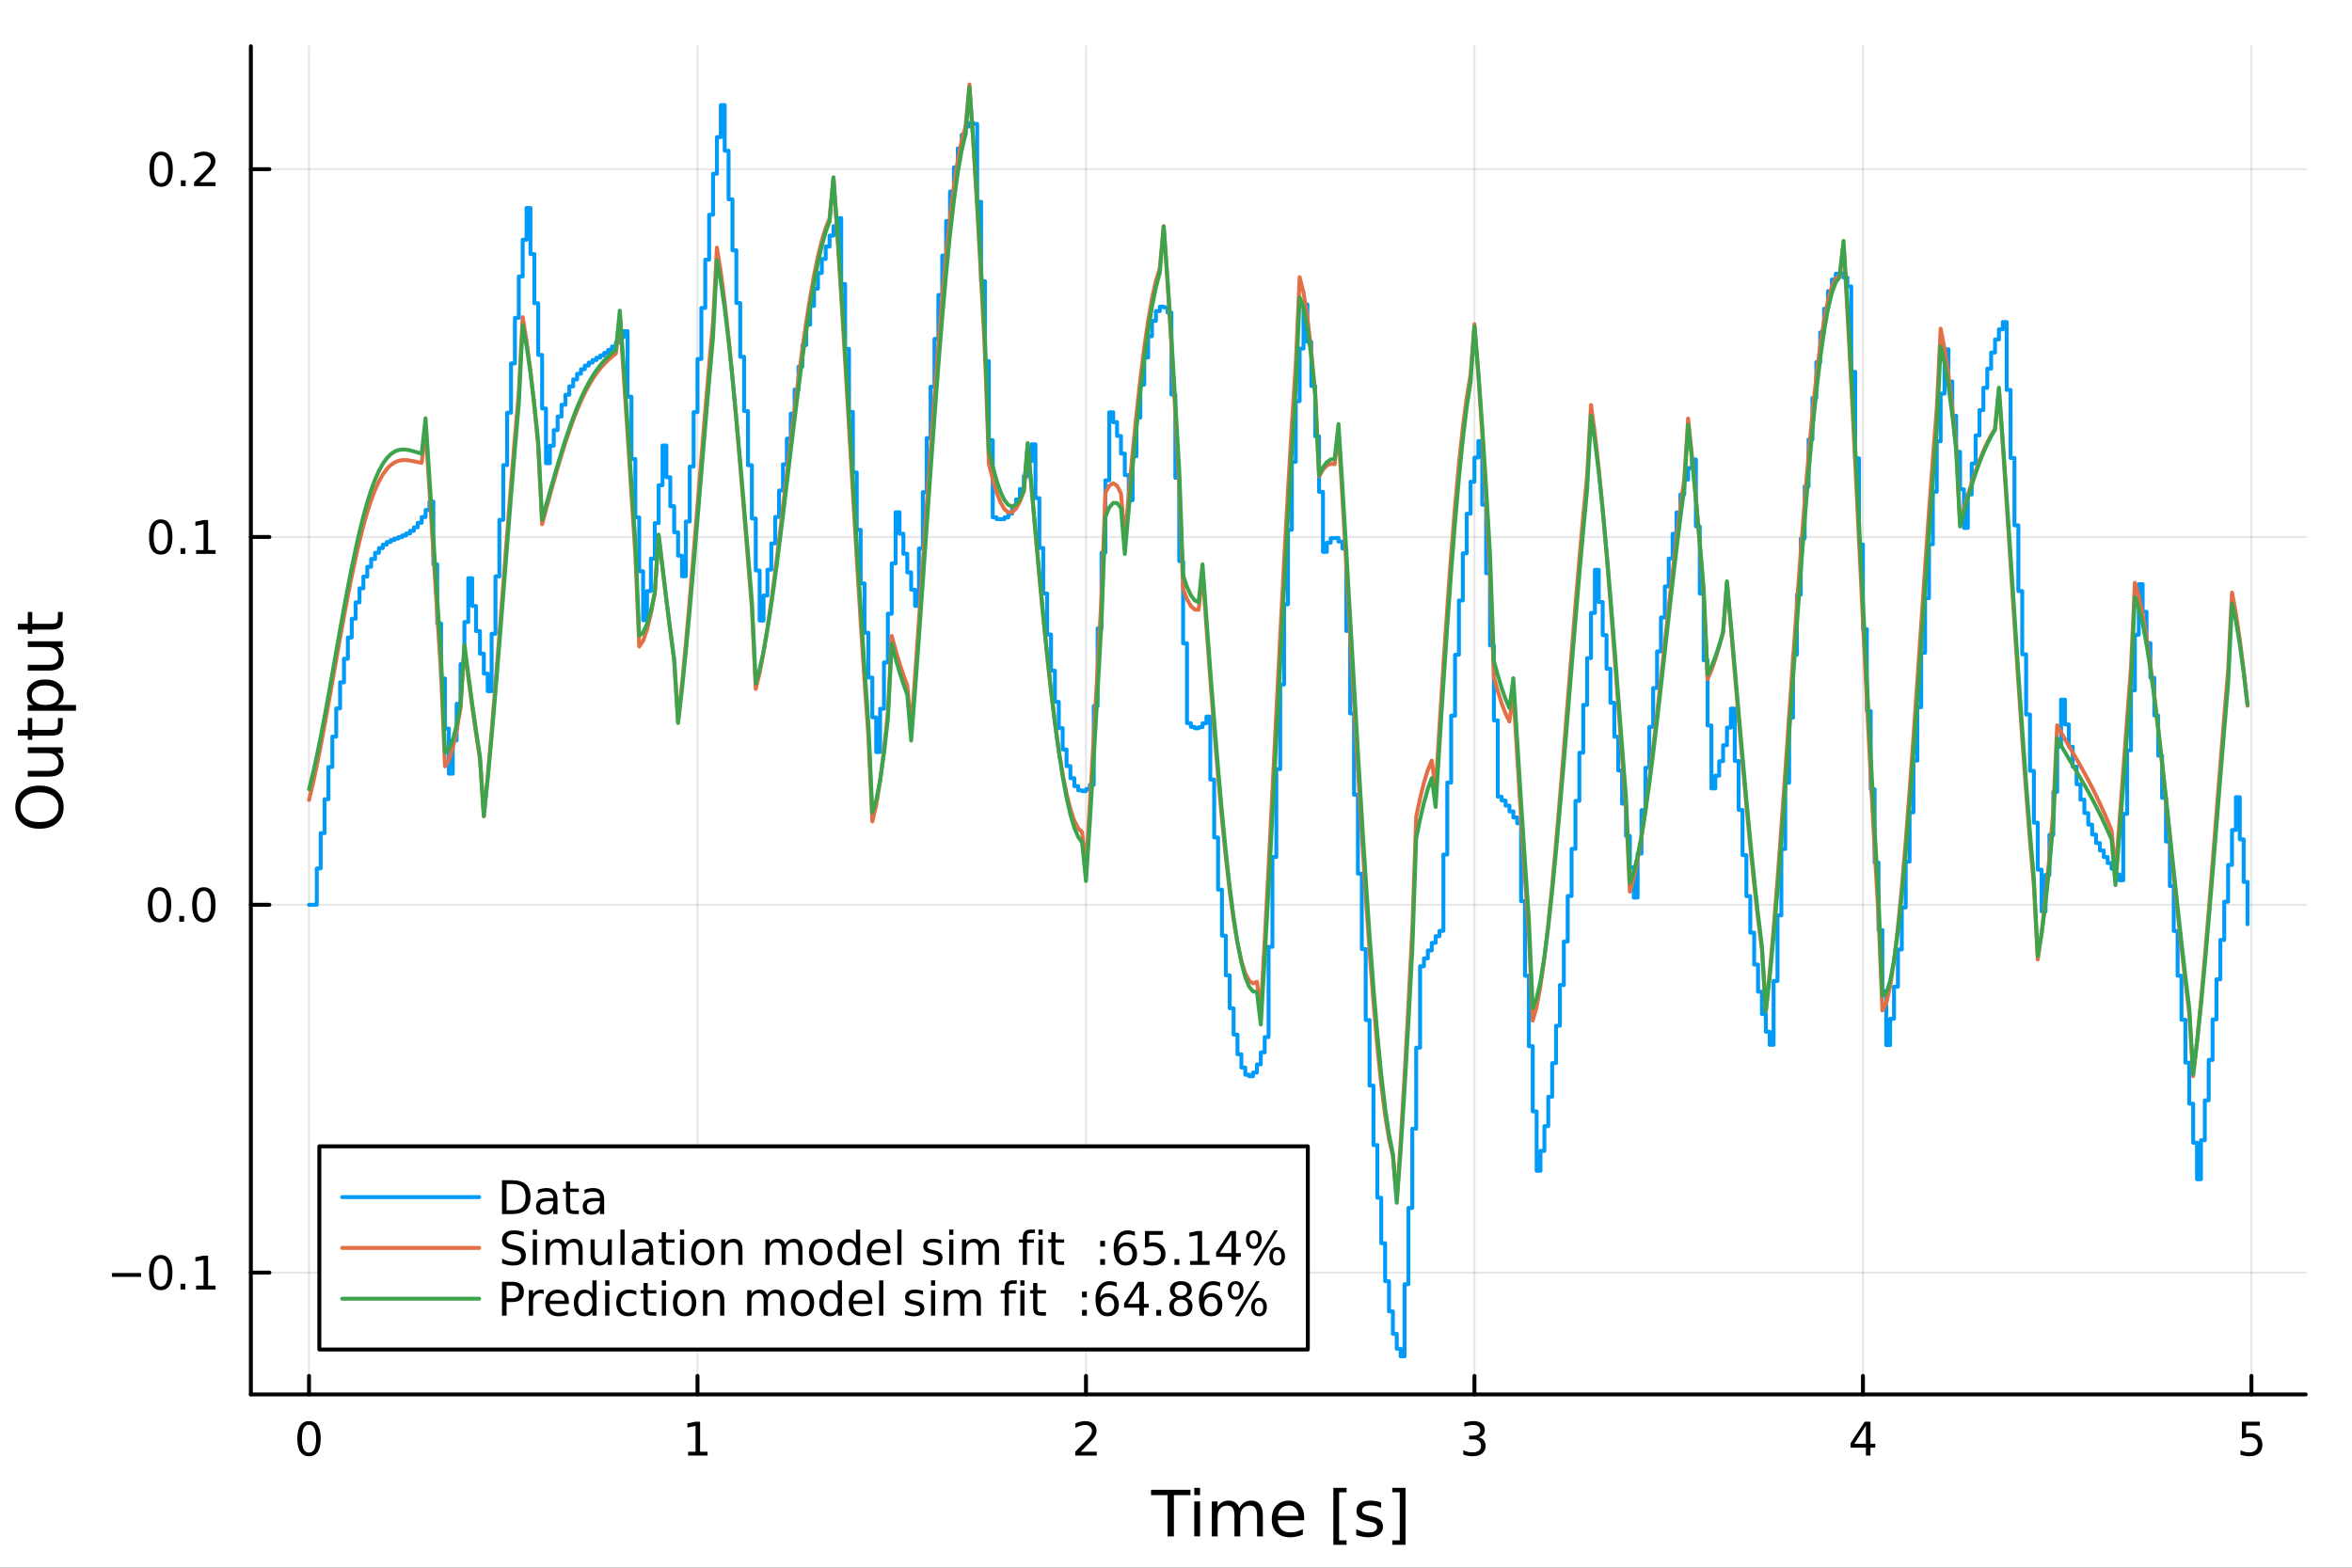 <?xml version="1.0" encoding="utf-8"?>
<svg xmlns="http://www.w3.org/2000/svg" xmlns:xlink="http://www.w3.org/1999/xlink" width="600" height="400" viewBox="0 0 2400 1600">
<rect x="0" y="0" width="2400" height="1600" fill="#333333" stroke="none"/>
<defs>
  <clipPath id="clip570">
    <rect x="0" y="0" width="2400" height="1600"/>
  </clipPath>
</defs>
<path clip-path="url(#clip570)" d="M0 1600 L2400 1600 L2400 0 L0 0  Z" fill="#ffffff" fill-rule="evenodd" fill-opacity="1"/>
<defs>
  <clipPath id="clip571">
    <rect x="480" y="0" width="1681" height="1600"/>
  </clipPath>
</defs>
<path clip-path="url(#clip570)" d="M255.977 1423.18 L2352.76 1423.18 L2352.76 47.244 L255.977 47.244  Z" fill="#ffffff" fill-rule="evenodd" fill-opacity="1"/>
<defs>
  <clipPath id="clip572">
    <rect x="255" y="47" width="2098" height="1377"/>
  </clipPath>
</defs>
<polyline clip-path="url(#clip572)" style="stroke:#000000; stroke-linecap:round; stroke-linejoin:round; stroke-width:2; stroke-opacity:0.1; fill:none" points="315.32,1423.18 315.32,47.244 "/>
<polyline clip-path="url(#clip572)" style="stroke:#000000; stroke-linecap:round; stroke-linejoin:round; stroke-width:2; stroke-opacity:0.1; fill:none" points="711.731,1423.18 711.731,47.244 "/>
<polyline clip-path="url(#clip572)" style="stroke:#000000; stroke-linecap:round; stroke-linejoin:round; stroke-width:2; stroke-opacity:0.1; fill:none" points="1108.14,1423.18 1108.14,47.244 "/>
<polyline clip-path="url(#clip572)" style="stroke:#000000; stroke-linecap:round; stroke-linejoin:round; stroke-width:2; stroke-opacity:0.1; fill:none" points="1504.55,1423.18 1504.55,47.244 "/>
<polyline clip-path="url(#clip572)" style="stroke:#000000; stroke-linecap:round; stroke-linejoin:round; stroke-width:2; stroke-opacity:0.1; fill:none" points="1900.97,1423.18 1900.97,47.244 "/>
<polyline clip-path="url(#clip572)" style="stroke:#000000; stroke-linecap:round; stroke-linejoin:round; stroke-width:2; stroke-opacity:0.1; fill:none" points="2297.38,1423.18 2297.38,47.244 "/>
<polyline clip-path="url(#clip572)" style="stroke:#000000; stroke-linecap:round; stroke-linejoin:round; stroke-width:2; stroke-opacity:0.1; fill:none" points="255.977,1298.81 2352.76,1298.81 "/>
<polyline clip-path="url(#clip572)" style="stroke:#000000; stroke-linecap:round; stroke-linejoin:round; stroke-width:2; stroke-opacity:0.1; fill:none" points="255.977,923.427 2352.76,923.427 "/>
<polyline clip-path="url(#clip572)" style="stroke:#000000; stroke-linecap:round; stroke-linejoin:round; stroke-width:2; stroke-opacity:0.1; fill:none" points="255.977,548.043 2352.76,548.043 "/>
<polyline clip-path="url(#clip572)" style="stroke:#000000; stroke-linecap:round; stroke-linejoin:round; stroke-width:2; stroke-opacity:0.1; fill:none" points="255.977,172.66 2352.76,172.66 "/>
<polyline clip-path="url(#clip570)" style="stroke:#000000; stroke-linecap:round; stroke-linejoin:round; stroke-width:4; stroke-opacity:1; fill:none" points="255.977,1423.18 2352.76,1423.18 "/>
<polyline clip-path="url(#clip570)" style="stroke:#000000; stroke-linecap:round; stroke-linejoin:round; stroke-width:4; stroke-opacity:1; fill:none" points="315.32,1423.18 315.32,1404.28 "/>
<polyline clip-path="url(#clip570)" style="stroke:#000000; stroke-linecap:round; stroke-linejoin:round; stroke-width:4; stroke-opacity:1; fill:none" points="711.731,1423.18 711.731,1404.28 "/>
<polyline clip-path="url(#clip570)" style="stroke:#000000; stroke-linecap:round; stroke-linejoin:round; stroke-width:4; stroke-opacity:1; fill:none" points="1108.14,1423.18 1108.14,1404.28 "/>
<polyline clip-path="url(#clip570)" style="stroke:#000000; stroke-linecap:round; stroke-linejoin:round; stroke-width:4; stroke-opacity:1; fill:none" points="1504.55,1423.18 1504.55,1404.28 "/>
<polyline clip-path="url(#clip570)" style="stroke:#000000; stroke-linecap:round; stroke-linejoin:round; stroke-width:4; stroke-opacity:1; fill:none" points="1900.97,1423.18 1900.97,1404.28 "/>
<polyline clip-path="url(#clip570)" style="stroke:#000000; stroke-linecap:round; stroke-linejoin:round; stroke-width:4; stroke-opacity:1; fill:none" points="2297.38,1423.18 2297.38,1404.28 "/>
<path clip-path="url(#clip570)" d="M315.32 1454.1 Q311.709 1454.1 309.88 1457.66 Q308.075 1461.2 308.075 1468.33 Q308.075 1475.44 309.88 1479.01 Q311.709 1482.55 315.32 1482.55 Q318.954 1482.55 320.76 1479.01 Q322.588 1475.44 322.588 1468.33 Q322.588 1461.2 320.76 1457.66 Q318.954 1454.1 315.32 1454.1 M315.32 1450.39 Q321.13 1450.39 324.186 1455 Q327.264 1459.58 327.264 1468.33 Q327.264 1477.06 324.186 1481.67 Q321.13 1486.25 315.32 1486.25 Q309.51 1486.25 306.431 1481.67 Q303.376 1477.06 303.376 1468.33 Q303.376 1459.58 306.431 1455 Q309.51 1450.39 315.32 1450.39 Z" fill="#000000" fill-rule="nonzero" fill-opacity="1" /><path clip-path="url(#clip570)" d="M702.113 1481.64 L709.752 1481.64 L709.752 1455.28 L701.442 1456.95 L701.442 1452.69 L709.706 1451.02 L714.382 1451.02 L714.382 1481.64 L722.021 1481.64 L722.021 1485.58 L702.113 1485.58 L702.113 1481.64 Z" fill="#000000" fill-rule="nonzero" fill-opacity="1" /><path clip-path="url(#clip570)" d="M1102.8 1481.64 L1119.12 1481.64 L1119.12 1485.58 L1097.17 1485.58 L1097.17 1481.64 Q1099.83 1478.89 1104.42 1474.26 Q1109.02 1469.61 1110.2 1468.27 Q1112.45 1465.74 1113.33 1464.01 Q1114.23 1462.25 1114.23 1460.56 Q1114.23 1457.8 1112.29 1456.07 Q1110.37 1454.33 1107.26 1454.33 Q1105.06 1454.33 1102.61 1455.09 Q1100.18 1455.86 1097.4 1457.41 L1097.4 1452.69 Q1100.23 1451.55 1102.68 1450.97 Q1105.13 1450.39 1107.17 1450.39 Q1112.54 1450.39 1115.74 1453.08 Q1118.93 1455.77 1118.93 1460.26 Q1118.93 1462.39 1118.12 1464.31 Q1117.33 1466.2 1115.23 1468.8 Q1114.65 1469.47 1111.55 1472.69 Q1108.44 1475.88 1102.8 1481.64 Z" fill="#000000" fill-rule="nonzero" fill-opacity="1" /><path clip-path="url(#clip570)" d="M1508.8 1466.95 Q1512.16 1467.66 1514.03 1469.93 Q1515.93 1472.2 1515.93 1475.53 Q1515.93 1480.65 1512.41 1483.45 Q1508.89 1486.25 1502.41 1486.25 Q1500.24 1486.25 1497.92 1485.81 Q1495.63 1485.39 1493.18 1484.54 L1493.18 1480.02 Q1495.12 1481.16 1497.44 1481.74 Q1499.75 1482.32 1502.27 1482.32 Q1506.67 1482.32 1508.96 1480.58 Q1511.28 1478.84 1511.28 1475.53 Q1511.28 1472.48 1509.13 1470.77 Q1507 1469.03 1503.18 1469.03 L1499.15 1469.03 L1499.15 1465.19 L1503.36 1465.19 Q1506.81 1465.19 1508.64 1463.82 Q1510.47 1462.43 1510.47 1459.84 Q1510.47 1457.18 1508.57 1455.77 Q1506.7 1454.33 1503.18 1454.33 Q1501.26 1454.33 1499.06 1454.75 Q1496.86 1455.16 1494.22 1456.04 L1494.22 1451.88 Q1496.88 1451.14 1499.2 1450.77 Q1501.53 1450.39 1503.59 1450.39 Q1508.92 1450.39 1512.02 1452.83 Q1515.12 1455.23 1515.12 1459.35 Q1515.12 1462.22 1513.48 1464.21 Q1511.83 1466.18 1508.8 1466.95 Z" fill="#000000" fill-rule="nonzero" fill-opacity="1" /><path clip-path="url(#clip570)" d="M1903.98 1455.09 L1892.17 1473.54 L1903.98 1473.54 L1903.98 1455.09 M1902.75 1451.02 L1908.63 1451.02 L1908.63 1473.54 L1913.56 1473.54 L1913.56 1477.43 L1908.63 1477.43 L1908.63 1485.58 L1903.98 1485.58 L1903.98 1477.43 L1888.37 1477.43 L1888.37 1472.92 L1902.75 1451.02 Z" fill="#000000" fill-rule="nonzero" fill-opacity="1" /><path clip-path="url(#clip570)" d="M2287.66 1451.02 L2306.01 1451.02 L2306.01 1454.96 L2291.94 1454.96 L2291.94 1463.43 Q2292.96 1463.08 2293.97 1462.92 Q2294.99 1462.73 2296.01 1462.73 Q2301.8 1462.73 2305.18 1465.9 Q2308.56 1469.08 2308.56 1474.49 Q2308.56 1480.07 2305.09 1483.17 Q2301.61 1486.25 2295.29 1486.25 Q2293.12 1486.25 2290.85 1485.88 Q2288.6 1485.51 2286.2 1484.77 L2286.2 1480.07 Q2288.28 1481.2 2290.5 1481.76 Q2292.72 1482.32 2295.2 1482.32 Q2299.21 1482.32 2301.54 1480.21 Q2303.88 1478.1 2303.88 1474.49 Q2303.88 1470.88 2301.54 1468.77 Q2299.21 1466.67 2295.2 1466.67 Q2293.33 1466.67 2291.45 1467.08 Q2289.6 1467.5 2287.66 1468.38 L2287.66 1451.02 Z" fill="#000000" fill-rule="nonzero" fill-opacity="1" /><path clip-path="url(#clip570)" d="M1174.54 1520.52 L1214.74 1520.52 L1214.74 1525.93 L1197.87 1525.93 L1197.87 1568.04 L1191.41 1568.04 L1191.41 1525.93 L1174.54 1525.93 L1174.54 1520.52 Z" fill="#000000" fill-rule="nonzero" fill-opacity="1" /><path clip-path="url(#clip570)" d="M1218.68 1532.4 L1224.54 1532.4 L1224.54 1568.04 L1218.68 1568.04 L1218.68 1532.4 M1218.68 1518.52 L1224.54 1518.52 L1224.54 1525.93 L1218.68 1525.93 L1218.68 1518.52 Z" fill="#000000" fill-rule="nonzero" fill-opacity="1" /><path clip-path="url(#clip570)" d="M1264.55 1539.24 Q1266.75 1535.29 1269.8 1533.41 Q1272.86 1531.54 1276.99 1531.54 Q1282.56 1531.54 1285.59 1535.45 Q1288.61 1539.33 1288.61 1546.53 L1288.61 1568.04 L1282.72 1568.04 L1282.72 1546.72 Q1282.72 1541.59 1280.91 1539.11 Q1279.09 1536.63 1275.37 1536.63 Q1270.82 1536.63 1268.18 1539.65 Q1265.54 1542.68 1265.54 1547.9 L1265.54 1568.04 L1259.65 1568.04 L1259.65 1546.72 Q1259.65 1541.56 1257.83 1539.11 Q1256.02 1536.63 1252.23 1536.63 Q1247.74 1536.63 1245.1 1539.68 Q1242.46 1542.71 1242.46 1547.9 L1242.46 1568.04 L1236.57 1568.04 L1236.57 1532.4 L1242.46 1532.4 L1242.46 1537.93 Q1244.47 1534.66 1247.27 1533.1 Q1250.07 1531.54 1253.92 1531.54 Q1257.8 1531.54 1260.51 1533.51 Q1263.24 1535.48 1264.55 1539.24 Z" fill="#000000" fill-rule="nonzero" fill-opacity="1" /><path clip-path="url(#clip570)" d="M1330.78 1548.76 L1330.78 1551.62 L1303.86 1551.62 Q1304.24 1557.67 1307.49 1560.85 Q1310.76 1564 1316.59 1564 Q1319.96 1564 1323.11 1563.17 Q1326.3 1562.35 1329.42 1560.69 L1329.42 1566.23 Q1326.26 1567.57 1322.95 1568.27 Q1319.64 1568.97 1316.24 1568.97 Q1307.71 1568.97 1302.71 1564 Q1297.75 1559.04 1297.75 1550.57 Q1297.75 1541.82 1302.46 1536.69 Q1307.2 1531.54 1315.22 1531.54 Q1322.41 1531.54 1326.58 1536.18 Q1330.78 1540.8 1330.78 1548.76 M1324.93 1547.04 Q1324.86 1542.23 1322.22 1539.37 Q1319.61 1536.5 1315.28 1536.5 Q1310.38 1536.5 1307.42 1539.27 Q1304.49 1542.04 1304.05 1547.07 L1324.93 1547.04 Z" fill="#000000" fill-rule="nonzero" fill-opacity="1" /><path clip-path="url(#clip570)" d="M1360.58 1518.52 L1374.07 1518.52 L1374.07 1523.07 L1366.43 1523.07 L1366.43 1572.09 L1374.07 1572.09 L1374.07 1576.64 L1360.58 1576.64 L1360.58 1518.52 Z" fill="#000000" fill-rule="nonzero" fill-opacity="1" /><path clip-path="url(#clip570)" d="M1409.27 1533.45 L1409.27 1538.98 Q1406.79 1537.71 1404.12 1537.07 Q1401.44 1536.44 1398.58 1536.44 Q1394.22 1536.44 1392.02 1537.77 Q1389.86 1539.11 1389.86 1541.79 Q1389.86 1543.82 1391.42 1545 Q1392.98 1546.15 1397.69 1547.2 L1399.69 1547.64 Q1405.93 1548.98 1408.54 1551.43 Q1411.18 1553.85 1411.18 1558.21 Q1411.18 1563.17 1407.24 1566.07 Q1403.32 1568.97 1396.45 1568.97 Q1393.58 1568.97 1390.46 1568.39 Q1387.38 1567.85 1383.94 1566.74 L1383.94 1560.69 Q1387.18 1562.38 1390.34 1563.24 Q1393.49 1564.07 1396.57 1564.07 Q1400.71 1564.07 1402.94 1562.66 Q1405.17 1561.23 1405.17 1558.65 Q1405.17 1556.27 1403.54 1554.99 Q1401.95 1553.72 1396.51 1552.54 L1394.47 1552.07 Q1389.03 1550.92 1386.61 1548.56 Q1384.19 1546.18 1384.19 1542.04 Q1384.19 1537.01 1387.76 1534.27 Q1391.32 1531.54 1397.88 1531.54 Q1401.13 1531.54 1403.99 1532.01 Q1406.85 1532.49 1409.27 1533.45 Z" fill="#000000" fill-rule="nonzero" fill-opacity="1" /><path clip-path="url(#clip570)" d="M1434.2 1518.52 L1434.2 1576.64 L1420.7 1576.64 L1420.7 1572.09 L1428.31 1572.09 L1428.31 1523.07 L1420.7 1523.07 L1420.7 1518.52 L1434.2 1518.52 Z" fill="#000000" fill-rule="nonzero" fill-opacity="1" /><polyline clip-path="url(#clip570)" style="stroke:#000000; stroke-linecap:round; stroke-linejoin:round; stroke-width:4; stroke-opacity:1; fill:none" points="255.977,1423.18 255.977,47.244 "/>
<polyline clip-path="url(#clip570)" style="stroke:#000000; stroke-linecap:round; stroke-linejoin:round; stroke-width:4; stroke-opacity:1; fill:none" points="255.977,1298.81 274.875,1298.81 "/>
<polyline clip-path="url(#clip570)" style="stroke:#000000; stroke-linecap:round; stroke-linejoin:round; stroke-width:4; stroke-opacity:1; fill:none" points="255.977,923.427 274.875,923.427 "/>
<polyline clip-path="url(#clip570)" style="stroke:#000000; stroke-linecap:round; stroke-linejoin:round; stroke-width:4; stroke-opacity:1; fill:none" points="255.977,548.043 274.875,548.043 "/>
<polyline clip-path="url(#clip570)" style="stroke:#000000; stroke-linecap:round; stroke-linejoin:round; stroke-width:4; stroke-opacity:1; fill:none" points="255.977,172.66 274.875,172.66 "/>
<path clip-path="url(#clip570)" d="M114.26 1299.26 L143.936 1299.26 L143.936 1303.2 L114.26 1303.2 L114.26 1299.26 Z" fill="#000000" fill-rule="nonzero" fill-opacity="1" /><path clip-path="url(#clip570)" d="M164.028 1284.61 Q160.417 1284.61 158.589 1288.17 Q156.783 1291.72 156.783 1298.85 Q156.783 1305.95 158.589 1309.52 Q160.417 1313.06 164.028 1313.06 Q167.663 1313.06 169.468 1309.52 Q171.297 1305.95 171.297 1298.85 Q171.297 1291.72 169.468 1288.17 Q167.663 1284.61 164.028 1284.61 M164.028 1280.91 Q169.839 1280.91 172.894 1285.51 Q175.973 1290.1 175.973 1298.85 Q175.973 1307.57 172.894 1312.18 Q169.839 1316.76 164.028 1316.76 Q158.218 1316.76 155.14 1312.18 Q152.084 1307.57 152.084 1298.85 Q152.084 1290.1 155.14 1285.51 Q158.218 1280.91 164.028 1280.91 Z" fill="#000000" fill-rule="nonzero" fill-opacity="1" /><path clip-path="url(#clip570)" d="M184.19 1310.21 L189.075 1310.21 L189.075 1316.09 L184.19 1316.09 L184.19 1310.21 Z" fill="#000000" fill-rule="nonzero" fill-opacity="1" /><path clip-path="url(#clip570)" d="M200.07 1312.16 L207.709 1312.16 L207.709 1285.79 L199.399 1287.46 L199.399 1283.2 L207.662 1281.53 L212.338 1281.53 L212.338 1312.16 L219.977 1312.16 L219.977 1316.09 L200.07 1316.09 L200.07 1312.16 Z" fill="#000000" fill-rule="nonzero" fill-opacity="1" /><path clip-path="url(#clip570)" d="M162.802 909.226 Q159.19 909.226 157.362 912.79 Q155.556 916.332 155.556 923.462 Q155.556 930.568 157.362 934.133 Q159.19 937.675 162.802 937.675 Q166.436 937.675 168.241 934.133 Q170.07 930.568 170.07 923.462 Q170.07 916.332 168.241 912.79 Q166.436 909.226 162.802 909.226 M162.802 905.522 Q168.612 905.522 171.667 910.128 Q174.746 914.712 174.746 923.462 Q174.746 932.188 171.667 936.795 Q168.612 941.378 162.802 941.378 Q156.991 941.378 153.913 936.795 Q150.857 932.188 150.857 923.462 Q150.857 914.712 153.913 910.128 Q156.991 905.522 162.802 905.522 Z" fill="#000000" fill-rule="nonzero" fill-opacity="1" /><path clip-path="url(#clip570)" d="M182.963 934.827 L187.848 934.827 L187.848 940.707 L182.963 940.707 L182.963 934.827 Z" fill="#000000" fill-rule="nonzero" fill-opacity="1" /><path clip-path="url(#clip570)" d="M208.033 909.226 Q204.422 909.226 202.593 912.79 Q200.787 916.332 200.787 923.462 Q200.787 930.568 202.593 934.133 Q204.422 937.675 208.033 937.675 Q211.667 937.675 213.473 934.133 Q215.301 930.568 215.301 923.462 Q215.301 916.332 213.473 912.79 Q211.667 909.226 208.033 909.226 M208.033 905.522 Q213.843 905.522 216.898 910.128 Q219.977 914.712 219.977 923.462 Q219.977 932.188 216.898 936.795 Q213.843 941.378 208.033 941.378 Q202.223 941.378 199.144 936.795 Q196.088 932.188 196.088 923.462 Q196.088 914.712 199.144 910.128 Q202.223 905.522 208.033 905.522 Z" fill="#000000" fill-rule="nonzero" fill-opacity="1" /><path clip-path="url(#clip570)" d="M164.028 533.842 Q160.417 533.842 158.589 537.407 Q156.783 540.948 156.783 548.078 Q156.783 555.184 158.589 558.749 Q160.417 562.291 164.028 562.291 Q167.663 562.291 169.468 558.749 Q171.297 555.184 171.297 548.078 Q171.297 540.948 169.468 537.407 Q167.663 533.842 164.028 533.842 M164.028 530.138 Q169.839 530.138 172.894 534.745 Q175.973 539.328 175.973 548.078 Q175.973 556.805 172.894 561.411 Q169.839 565.995 164.028 565.995 Q158.218 565.995 155.14 561.411 Q152.084 556.805 152.084 548.078 Q152.084 539.328 155.14 534.745 Q158.218 530.138 164.028 530.138 Z" fill="#000000" fill-rule="nonzero" fill-opacity="1" /><path clip-path="url(#clip570)" d="M184.19 559.444 L189.075 559.444 L189.075 565.323 L184.19 565.323 L184.19 559.444 Z" fill="#000000" fill-rule="nonzero" fill-opacity="1" /><path clip-path="url(#clip570)" d="M200.07 561.388 L207.709 561.388 L207.709 535.023 L199.399 536.689 L199.399 532.43 L207.662 530.763 L212.338 530.763 L212.338 561.388 L219.977 561.388 L219.977 565.323 L200.07 565.323 L200.07 561.388 Z" fill="#000000" fill-rule="nonzero" fill-opacity="1" /><path clip-path="url(#clip570)" d="M164.399 158.458 Q160.788 158.458 158.959 162.023 Q157.153 165.565 157.153 172.694 Q157.153 179.801 158.959 183.366 Q160.788 186.907 164.399 186.907 Q168.033 186.907 169.839 183.366 Q171.667 179.801 171.667 172.694 Q171.667 165.565 169.839 162.023 Q168.033 158.458 164.399 158.458 M164.399 154.755 Q170.209 154.755 173.264 159.361 Q176.343 163.944 176.343 172.694 Q176.343 181.421 173.264 186.028 Q170.209 190.611 164.399 190.611 Q158.589 190.611 155.51 186.028 Q152.454 181.421 152.454 172.694 Q152.454 163.944 155.51 159.361 Q158.589 154.755 164.399 154.755 Z" fill="#000000" fill-rule="nonzero" fill-opacity="1" /><path clip-path="url(#clip570)" d="M184.561 184.06 L189.445 184.06 L189.445 189.94 L184.561 189.94 L184.561 184.06 Z" fill="#000000" fill-rule="nonzero" fill-opacity="1" /><path clip-path="url(#clip570)" d="M203.658 186.004 L219.977 186.004 L219.977 189.94 L198.033 189.94 L198.033 186.004 Q200.695 183.25 205.278 178.62 Q209.885 173.967 211.065 172.625 Q213.311 170.102 214.19 168.366 Q215.093 166.606 215.093 164.917 Q215.093 162.162 213.149 160.426 Q211.227 158.69 208.125 158.69 Q205.926 158.69 203.473 159.454 Q201.042 160.218 198.264 161.768 L198.264 157.046 Q201.088 155.912 203.542 155.333 Q205.996 154.755 208.033 154.755 Q213.403 154.755 216.598 157.44 Q219.792 160.125 219.792 164.616 Q219.792 166.745 218.982 168.667 Q218.195 170.565 216.088 173.157 Q215.51 173.829 212.408 177.046 Q209.306 180.241 203.658 186.004 Z" fill="#000000" fill-rule="nonzero" fill-opacity="1" /><path clip-path="url(#clip570)" d="M20.845 823.791 Q20.845 830.793 26.064 834.931 Q31.284 839.037 40.292 839.037 Q49.267 839.037 54.487 834.931 Q59.707 830.793 59.707 823.791 Q59.707 816.788 54.487 812.714 Q49.267 808.609 40.292 808.609 Q31.284 808.609 26.064 812.714 Q20.845 816.788 20.845 823.791 M15.625 823.791 Q15.625 813.797 22.341 807.813 Q29.025 801.829 40.292 801.829 Q51.527 801.829 58.243 807.813 Q64.927 813.797 64.927 823.791 Q64.927 833.817 58.243 839.832 Q51.559 845.816 40.292 845.816 Q29.025 845.816 22.341 839.832 Q15.625 833.817 15.625 823.791 Z" fill="#000000" fill-rule="nonzero" fill-opacity="1" /><path clip-path="url(#clip570)" d="M49.936 792.631 L28.356 792.631 L28.356 786.774 L49.713 786.774 Q54.774 786.774 57.32 784.801 Q59.835 782.827 59.835 778.881 Q59.835 774.138 56.811 771.401 Q53.787 768.632 48.567 768.632 L28.356 768.632 L28.356 762.775 L64.004 762.775 L64.004 768.632 L58.53 768.632 Q61.776 770.764 63.368 773.597 Q64.927 776.398 64.927 780.122 Q64.927 786.265 61.108 789.448 Q57.288 792.631 49.936 792.631 M27.497 777.894 L27.497 777.894 Z" fill="#000000" fill-rule="nonzero" fill-opacity="1" /><path clip-path="url(#clip570)" d="M18.235 744.92 L28.356 744.92 L28.356 732.857 L32.908 732.857 L32.908 744.92 L52.259 744.92 Q56.62 744.92 57.861 743.742 Q59.103 742.533 59.103 738.872 L59.103 732.857 L64.004 732.857 L64.004 738.872 Q64.004 745.652 61.49 748.23 Q58.943 750.808 52.259 750.808 L32.908 750.808 L32.908 755.105 L28.356 755.105 L28.356 750.808 L18.235 750.808 L18.235 744.92 Z" fill="#000000" fill-rule="nonzero" fill-opacity="1" /><path clip-path="url(#clip570)" d="M58.657 719.489 L77.563 719.489 L77.563 725.377 L28.356 725.377 L28.356 719.489 L33.767 719.489 Q30.584 717.643 29.056 714.842 Q27.497 712.009 27.497 708.094 Q27.497 701.601 32.653 697.559 Q37.809 693.485 46.212 693.485 Q54.615 693.485 59.771 697.559 Q64.927 701.601 64.927 708.094 Q64.927 712.009 63.399 714.842 Q61.84 717.643 58.657 719.489 M46.212 699.564 Q39.751 699.564 36.09 702.238 Q32.398 704.879 32.398 709.526 Q32.398 714.173 36.09 716.847 Q39.751 719.489 46.212 719.489 Q52.673 719.489 56.365 716.847 Q60.026 714.173 60.026 709.526 Q60.026 704.879 56.365 702.238 Q52.673 699.564 46.212 699.564 Z" fill="#000000" fill-rule="nonzero" fill-opacity="1" /><path clip-path="url(#clip570)" d="M49.936 684.382 L28.356 684.382 L28.356 678.525 L49.713 678.525 Q54.774 678.525 57.32 676.552 Q59.835 674.579 59.835 670.632 Q59.835 665.889 56.811 663.152 Q53.787 660.383 48.567 660.383 L28.356 660.383 L28.356 654.527 L64.004 654.527 L64.004 660.383 L58.53 660.383 Q61.776 662.516 63.368 665.348 Q64.927 668.149 64.927 671.873 Q64.927 678.016 61.108 681.199 Q57.288 684.382 49.936 684.382 M27.497 669.645 L27.497 669.645 Z" fill="#000000" fill-rule="nonzero" fill-opacity="1" /><path clip-path="url(#clip570)" d="M18.235 636.671 L28.356 636.671 L28.356 624.608 L32.908 624.608 L32.908 636.671 L52.259 636.671 Q56.62 636.671 57.861 635.493 Q59.103 634.284 59.103 630.623 L59.103 624.608 L64.004 624.608 L64.004 630.623 Q64.004 637.403 61.49 639.981 Q58.943 642.559 52.259 642.559 L32.908 642.559 L32.908 646.856 L28.356 646.856 L28.356 642.559 L18.235 642.559 L18.235 636.671 Z" fill="#000000" fill-rule="nonzero" fill-opacity="1" /><polyline clip-path="url(#clip572)" style="stroke:#009af9; stroke-linecap:round; stroke-linejoin:round; stroke-width:4; stroke-opacity:1; fill:none" points="315.32,923.427 319.284,923.427 323.248,923.427 323.248,886.322 327.212,886.322 327.212,850.311 331.176,850.311 331.176,815.708 335.141,815.708 335.141,782.797 339.105,782.797 339.105,751.822 343.069,751.822 343.069,722.986 347.033,722.986 347.033,696.446 350.997,696.446 350.997,672.314 354.961,672.314 354.961,650.656 358.925,650.656 358.925,631.487 362.889,631.487 362.889,614.779 366.853,614.779 366.853,600.46 370.818,600.46 370.818,588.413 374.782,588.413 374.782,578.487 378.746,578.487 378.746,570.495 382.71,570.495 382.71,564.22 386.674,564.22 386.674,559.422 390.638,559.422 390.638,555.843 394.602,555.843 394.602,553.209 398.566,553.209 398.566,551.241 402.53,551.241 402.53,549.657 406.495,549.657 406.495,548.179 410.459,548.179 410.459,546.538 414.423,546.538 414.423,544.48 418.387,544.48 418.387,541.768 422.351,541.768 422.351,538.189 426.315,538.189 426.315,533.555 430.279,533.555 430.279,527.71 434.243,527.71 434.243,520.525 438.208,520.525 438.208,511.907 442.172,511.907 442.172,576.004 446.136,576.004 446.136,636.396 450.1,636.396 450.1,692.457 454.064,692.457 454.064,743.662 458.028,743.662 458.028,789.59 461.992,789.59 461.992,755.726 465.956,755.726 465.956,718.272 469.92,718.272 469.92,677.781 473.885,677.781 473.885,634.854 477.849,634.854 477.849,590.124 481.813,590.124 481.813,618.453 485.777,618.453 485.777,644.105 489.741,644.105 489.741,667.099 493.705,667.099 493.705,687.504 497.669,687.504 497.669,705.43 501.633,705.43 501.633,646.821 505.597,646.821 505.597,588.263 509.562,588.263 509.562,530.608 513.526,530.608 513.526,474.672 517.49,474.672 517.49,421.212 521.454,421.212 521.454,370.92 525.418,370.92 525.418,324.406 529.382,324.406 529.382,282.191 533.346,282.191 533.346,244.7 537.31,244.7 537.31,212.254 541.275,212.254 541.275,259.277 545.239,259.277 545.239,309.483 549.203,309.483 549.203,362.242 553.167,362.242 553.167,416.888 557.131,416.888 557.131,472.734 561.095,472.734 561.095,454.874 565.059,454.874 565.059,439.015 569.023,439.015 569.023,425.119 572.987,425.119 572.987,413.115 576.952,413.115 576.952,402.897 580.916,402.897 580.916,394.332 584.88,394.332 584.88,387.261 588.844,387.261 588.844,381.503 592.808,381.503 592.808,376.859 596.772,376.859 596.772,373.116 600.736,373.116 600.736,370.054 604.7,370.054 604.7,367.447 608.664,367.447 608.664,365.071 612.629,365.071 612.629,362.705 616.593,362.705 616.593,360.138 620.557,360.138 620.557,357.172 624.521,357.172 624.521,353.624 628.485,353.624 628.485,349.331 632.449,349.331 632.449,344.154 636.413,344.154 636.413,337.974 640.377,337.974 640.377,404.909 644.341,404.909 644.341,468.5 648.306,468.5 648.306,528.077 652.27,528.077 652.27,583.065 656.234,583.065 656.234,632.99 660.198,632.99 660.198,603.279 664.162,603.279 664.162,570.076 668.126,570.076 668.126,533.876 672.09,533.876 672.09,495.221 676.054,495.221 676.054,454.688 680.019,454.688 680.019,487.084 683.983,487.084 683.983,516.625 687.947,516.625 687.947,543.286 691.911,543.286 691.911,567.093 695.875,567.093 695.875,588.126 699.839,588.126 699.839,532.302 703.803,532.302 703.803,476.184 707.767,476.184 707.767,420.615 711.731,420.615 711.731,366.401 715.696,366.401 715.696,314.305 719.66,314.305 719.66,265.023 723.624,265.023 723.624,219.182 727.588,219.182 727.588,177.323 731.552,177.323 731.552,139.897 735.516,139.897 735.516,107.255 739.48,107.255 739.48,153.856 743.444,153.856 743.444,203.452 747.408,203.452 747.408,255.454 751.373,255.454 751.373,309.236 755.337,309.236 755.337,364.154 759.301,364.154 759.301,419.553 763.265,419.553 763.265,474.787 767.229,474.787 767.229,529.224 771.193,529.224 771.193,582.265 775.157,582.265 775.157,633.349 779.121,633.349 779.121,607.759 783.085,607.759 783.085,581.44 787.05,581.44 787.05,554.64 791.014,554.64 791.014,527.613 794.978,527.613 794.978,500.612 798.942,500.612 798.942,473.885 802.906,473.885 802.906,447.67 806.87,447.67 806.87,422.192 810.834,422.192 810.834,397.655 814.798,397.655 814.798,374.244 818.763,374.244 818.763,352.118 822.727,352.118 822.727,331.407 826.691,331.407 826.691,312.215 830.655,312.215 830.655,294.613 834.619,294.613 834.619,278.642 838.583,278.642 838.583,264.314 842.547,264.314 842.547,251.609 846.511,251.609 846.511,240.478 850.475,240.478 850.475,230.847 854.44,230.847 854.44,222.614 858.404,222.614 858.404,289.867 862.368,289.867 862.368,356.069 866.332,356.069 866.332,420.432 870.296,420.432 870.296,482.22 874.26,482.22 874.26,540.767 878.224,540.767 878.224,595.485 882.188,595.485 882.188,645.874 886.152,645.874 886.152,691.529 890.117,691.529 890.117,732.146 894.081,732.146 894.081,767.524 898.045,767.524 898.045,723.359 902.009,723.359 902.009,676.052 905.973,676.052 905.973,626.343 909.937,626.343 909.937,575 913.901,575 913.901,522.802 917.865,522.802 917.865,544.735 921.829,544.735 921.829,565.162 925.794,565.162 925.794,584.176 929.758,584.176 929.758,601.889 933.722,601.889 933.722,618.433 937.686,618.433 937.686,559.744 941.65,559.744 941.65,502.376 945.614,502.376 945.614,447.125 949.578,447.125 949.578,394.726 953.542,394.726 953.542,345.84 957.507,345.84 957.507,301.041 961.471,301.041 961.471,260.809 965.435,260.809 965.435,225.522 969.399,225.522 969.399,195.453 973.363,195.453 973.363,170.768 977.327,170.768 977.327,151.523 981.291,151.523 981.291,137.668 985.255,137.668 985.255,129.053 989.219,129.053 989.219,125.432 993.184,125.432 993.184,126.467 997.148,126.467 997.148,205.955 1001.11,205.955 1001.11,287.017 1005.08,287.017 1005.08,368.48 1009.04,368.48 1009.04,449.195 1013,449.195 1013,528.055 1016.97,528.055 1016.97,529.81 1020.93,529.81 1020.93,529.897 1024.9,529.897 1024.9,528.089 1028.86,528.089 1028.86,524.205 1032.82,524.205 1032.82,518.116 1036.79,518.116 1036.79,509.739 1040.75,509.739 1040.75,499.044 1044.72,499.044 1044.72,486.049 1048.68,486.049 1048.68,470.819 1052.65,470.819 1052.65,453.464 1056.61,453.464 1056.61,508.344 1060.57,508.344 1060.57,559.252 1064.54,559.252 1064.54,605.776 1068.5,605.776 1068.5,647.597 1072.47,647.597 1072.47,684.496 1076.43,684.496 1076.43,716.348 1080.39,716.348 1080.39,743.132 1084.36,743.132 1084.36,764.917 1088.32,764.917 1088.32,781.869 1092.29,781.869 1092.29,794.236 1096.25,794.236 1096.25,802.347 1100.21,802.347 1100.21,806.599 1104.18,806.599 1104.18,807.449 1108.14,807.449 1108.14,805.405 1112.11,805.405 1112.11,801.01 1116.07,801.01 1116.07,720.626 1120.04,720.626 1120.04,641.233 1124,641.233 1124,564.048 1127.96,564.048 1127.96,490.214 1131.93,490.214 1131.93,420.777 1135.89,420.777 1135.89,430.876 1139.86,430.876 1139.86,444.92 1143.82,444.92 1143.82,462.937 1147.78,462.937 1147.78,484.871 1151.75,484.871 1151.75,510.59 1155.71,510.59 1155.71,465.676 1159.68,465.676 1159.68,426.246 1163.64,426.246 1163.64,392.595 1167.6,392.595 1167.6,364.898 1171.57,364.898 1171.57,343.212 1175.53,343.212 1175.53,327.475 1179.5,327.475 1179.5,317.514 1183.46,317.514 1183.46,313.052 1187.43,313.052 1187.43,313.712 1191.39,313.712 1191.39,319.034 1195.35,319.034 1195.35,402.688 1199.32,402.688 1199.32,487.682 1203.28,487.682 1203.28,572.733 1207.25,572.733 1207.25,656.596 1211.21,656.596 1211.21,738.078 1215.17,738.078 1215.17,741.857 1219.14,741.857 1219.14,743.311 1223.1,743.311 1223.1,742.17 1227.07,742.17 1227.07,738.227 1231.03,738.227 1231.03,731.339 1234.99,731.339 1234.99,795.636 1238.96,795.636 1238.96,854.711 1242.92,854.711 1242.92,907.98 1246.89,907.98 1246.89,954.99 1250.85,954.99 1250.85,995.416 1254.82,995.416 1254.82,1029.07 1258.78,1029.07 1258.78,1055.91 1262.74,1055.91 1262.74,1075.99 1266.71,1075.99 1266.71,1089.54 1270.67,1089.54 1270.67,1096.87 1274.64,1096.87 1274.64,1098.42 1278.6,1098.42 1278.6,1094.71 1282.56,1094.71 1282.56,1086.35 1286.53,1086.35 1286.53,1074.04 1290.49,1074.04 1290.49,1058.51 1294.46,1058.51 1294.46,966.318 1298.42,966.318 1298.42,874.66 1302.38,874.66 1302.38,784.969 1306.35,784.969 1306.35,698.6 1310.31,698.6 1310.31,616.807 1314.28,616.807 1314.28,540.72 1318.24,540.72 1318.24,471.327 1322.21,471.327 1322.21,409.459 1326.17,409.459 1326.17,355.777 1330.13,355.777 1330.13,310.764 1334.1,310.764 1334.1,348.933 1338.06,348.933 1338.06,394.008 1342.03,394.008 1342.03,445.299 1345.99,445.299 1345.99,502.009 1349.95,502.009 1349.95,563.255 1353.92,563.255 1353.92,553.875 1357.88,553.875 1357.88,549.269 1361.85,549.269 1361.85,549.046 1365.81,549.046 1365.81,552.745 1369.77,552.745 1369.77,559.844 1373.74,559.844 1373.74,643.983 1377.7,643.983 1377.7,728.16 1381.67,728.16 1381.67,811.115 1385.63,811.115 1385.63,891.647 1389.6,891.647 1389.6,968.632 1393.56,968.632 1393.56,1041.04 1397.52,1041.04 1397.52,1107.98 1401.49,1107.98 1401.49,1168.66 1405.45,1168.66 1405.45,1222.44 1409.42,1222.44 1409.42,1268.85 1413.38,1268.85 1413.38,1307.56 1417.34,1307.56 1417.34,1338.39 1421.31,1338.39 1421.31,1361.33 1425.27,1361.33 1425.27,1376.52 1429.24,1376.52 1429.24,1384.24 1433.2,1384.24 1433.2,1310.7 1437.16,1310.7 1437.16,1232.83 1441.13,1232.83 1441.13,1151.92 1445.09,1151.92 1445.09,1069.27 1449.06,1069.27 1449.06,986.183 1453.02,986.183 1453.02,978.157 1456.98,978.157 1456.98,970.022 1460.95,970.022 1460.95,962.301 1464.91,962.301 1464.91,955.49 1468.88,955.49 1468.88,950.05 1472.84,950.05 1472.84,872.186 1476.81,872.186 1476.81,798.66 1480.77,798.66 1480.77,730.412 1484.73,730.412 1484.73,668.253 1488.7,668.253 1488.7,612.858 1492.66,612.858 1492.66,564.749 1496.63,564.749 1496.63,524.295 1500.59,524.295 1500.59,491.705 1504.55,491.705 1504.55,467.033 1508.52,467.033 1508.52,450.178 1512.48,450.178 1512.48,515.101 1516.45,515.101 1516.45,585.021 1520.41,585.021 1520.41,658.794 1524.37,658.794 1524.37,735.229 1528.34,735.229 1528.34,813.114 1532.3,813.114 1532.3,817.034 1536.27,817.034 1536.27,822.202 1540.23,822.202 1540.23,828.121 1544.2,828.121 1544.2,834.295 1548.16,834.295 1548.16,840.242 1552.12,840.242 1552.12,919.711 1556.09,919.711 1556.09,995.878 1560.05,995.878 1560.05,1067.72 1564.02,1067.72 1564.02,1134.33 1567.98,1134.33 1567.98,1194.91 1571.94,1194.91 1571.94,1174.62 1575.91,1174.62 1575.91,1149.34 1579.87,1149.34 1579.87,1119.36 1583.84,1119.36 1583.84,1085.06 1587.8,1085.06 1587.8,1046.87 1591.76,1046.87 1591.76,1005.32 1595.73,1005.32 1595.73,960.974 1599.69,960.974 1599.69,914.446 1603.66,914.446 1603.66,866.374 1607.62,866.374 1607.62,817.413 1611.59,817.413 1611.59,768.22 1615.55,768.22 1615.55,719.439 1619.51,719.439 1619.51,671.691 1623.48,671.691 1623.48,625.561 1627.44,625.561 1627.44,581.589 1631.41,581.589 1631.41,614.467 1635.37,614.467 1635.37,648.223 1639.33,648.223 1639.33,682.575 1643.3,682.575 1643.3,717.235 1647.26,717.235 1647.26,751.915 1651.23,751.915 1651.23,786.328 1655.19,786.328 1655.19,820.198 1659.15,820.198 1659.15,853.266 1663.12,853.266 1663.12,885.29 1667.08,885.29 1667.08,916.053 1671.05,916.053 1671.05,871.155 1675.01,871.155 1675.01,826.833 1678.98,826.833 1678.98,783.591 1682.94,783.591 1682.94,741.902 1686.9,741.902 1686.9,702.197 1690.87,702.197 1690.87,664.86 1694.83,664.86 1694.83,630.219 1698.8,630.219 1698.8,598.542 1702.76,598.542 1702.76,570.037 1706.72,570.037 1706.72,544.845 1710.69,544.845 1710.69,523.039 1714.65,523.039 1714.65,504.629 1718.62,504.629 1718.62,489.562 1722.58,489.562 1722.58,477.72 1726.54,477.72 1726.54,468.932 1730.51,468.932 1730.51,537.182 1734.47,537.182 1734.47,605.806 1738.44,605.806 1738.44,673.86 1742.4,673.86 1742.4,740.438 1746.37,740.438 1746.37,804.686 1750.33,804.686 1750.33,791.606 1754.29,791.606 1754.29,776.886 1758.26,776.886 1758.26,760.541 1762.22,760.541 1762.22,742.625 1766.19,742.625 1766.19,723.219 1770.15,723.219 1770.15,776.648 1774.11,776.648 1774.11,826.657 1778.08,826.657 1778.08,872.777 1782.04,872.777 1782.04,914.628 1786.01,914.628 1786.01,951.916 1789.97,951.916 1789.97,984.448 1793.93,984.448 1793.93,1012.12 1797.9,1012.12 1797.9,1034.93 1801.86,1034.93 1801.86,1052.95 1805.83,1052.95 1805.83,1066.37 1809.79,1066.37 1809.79,1001.23 1813.76,1001.23 1813.76,934.256 1817.72,934.256 1817.72,866.468 1821.68,866.468 1821.68,798.884 1825.65,798.884 1825.65,732.491 1829.61,732.491 1829.61,668.223 1833.58,668.223 1833.58,606.952 1837.54,606.952 1837.54,549.464 1841.5,549.464 1841.5,496.454 1845.47,496.454 1845.47,448.511 1849.43,448.511 1849.43,406.109 1853.4,406.109 1853.4,369.603 1857.36,369.603 1857.36,339.224 1861.32,339.224 1861.32,315.081 1865.29,315.081 1865.29,297.156 1869.25,297.156 1869.25,285.317 1873.22,285.317 1873.22,279.316 1877.18,279.316 1877.18,278.801 1881.15,278.801 1881.15,283.327 1885.11,283.327 1885.11,292.364 1889.07,292.364 1889.07,379.521 1893.04,379.521 1893.04,467.749 1897,467.749 1897,555.718 1900.97,555.718 1900.97,642.137 1904.93,642.137 1904.93,725.782 1908.89,725.782 1908.89,805.514 1912.86,805.514 1912.86,880.301 1916.82,880.301 1916.82,949.234 1920.79,949.234 1920.79,1011.54 1924.75,1011.54 1924.75,1066.6 1928.71,1066.6 1928.71,1039.74 1932.68,1039.74 1932.68,1007.06 1936.64,1007.06 1936.64,969.029 1940.61,969.029 1940.61,926.248 1944.57,926.248 1944.57,879.378 1948.54,879.378 1948.54,829.148 1952.5,829.148 1952.5,776.331 1956.46,776.331 1956.46,721.737 1960.43,721.737 1960.43,666.185 1964.39,666.185 1964.39,610.494 1968.36,610.494 1968.36,555.466 1972.32,555.466 1972.32,501.865 1976.28,501.865 1976.28,450.412 1980.25,450.412 1980.25,401.763 1984.21,401.763 1984.21,356.507 1988.18,356.507 1988.18,389.356 1992.14,389.356 1992.14,424.333 1996.1,424.333 1996.1,461.127 2000.07,461.127 2000.07,499.398 2004.03,499.398 2004.03,538.783 2008,538.783 2008,504.691 2011.96,504.691 2011.96,473.131 2015.93,473.131 2015.93,444.349 2019.89,444.349 2019.89,418.531 2023.85,418.531 2023.85,395.802 2027.82,395.802 2027.82,376.227 2031.78,376.227 2031.78,359.809 2035.75,359.809 2035.75,346.491 2039.71,346.491 2039.71,336.161 2043.67,336.161 2043.67,328.654 2047.64,328.654 2047.64,397.964 2051.6,397.964 2051.6,467.443 2055.57,467.443 2055.57,536.166 2059.53,536.166 2059.53,603.247 2063.49,603.247 2063.49,667.855 2067.46,667.855 2067.46,729.227 2071.42,729.227 2071.42,786.682 2075.39,786.682 2075.39,839.632 2079.35,839.632 2079.35,887.591 2083.32,887.591 2083.32,930.18 2087.28,930.18 2087.28,892.925 2091.24,892.925 2091.24,852.071 2095.21,852.071 2095.21,808.213 2099.17,808.213 2099.17,761.99 2103.14,761.99 2103.14,714.073 2107.1,714.073 2107.1,739.36 2111.06,739.36 2111.06,762.144 2115.03,762.144 2115.03,782.472 2118.99,782.472 2118.99,800.434 2122.96,800.434 2122.96,816.158 2126.92,816.158 2126.92,829.811 2130.88,829.811 2130.88,841.588 2134.85,841.588 2134.85,851.715 2138.81,851.715 2138.81,860.436 2142.78,860.436 2142.78,868.015 2146.74,868.015 2146.74,874.724 2150.7,874.724 2150.7,880.842 2154.67,880.842 2154.67,886.647 2158.63,886.647 2158.63,892.411 2162.6,892.411 2162.6,898.394 2166.56,898.394 2166.56,830.634 2170.53,830.634 2170.53,765.751 2174.49,765.751 2174.49,704.577 2178.45,704.577 2178.45,647.853 2182.42,647.853 2182.42,596.211 2186.38,596.211 2186.38,624.38 2190.35,624.38 2190.35,656.359 2194.31,656.359 2194.31,691.788 2198.27,691.788 2198.27,730.243 2202.24,730.243 2202.24,771.251 2206.2,771.251 2206.2,814.298 2210.17,814.298 2210.17,858.841 2214.13,858.841 2214.13,904.322 2218.09,904.322 2218.09,950.176 2222.06,950.176 2222.06,995.844 2226.02,995.844 2226.02,1040.78 2229.99,1040.78 2229.99,1084.48 2233.95,1084.48 2233.95,1126.45 2237.92,1126.45 2237.92,1166.26 2241.88,1166.26 2241.88,1203.54 2245.84,1203.54 2245.84,1163.74 2249.81,1163.74 2249.81,1123 2253.77,1123 2253.77,1081.75 2257.74,1081.75 2257.74,1040.44 2261.7,1040.44 2261.7,999.483 2265.66,999.483 2265.66,959.303 2269.63,959.303 2269.63,920.286 2273.59,920.286 2273.59,882.793 2277.56,882.793 2277.56,847.143 2281.52,847.143 2281.52,813.618 2285.48,813.618 2285.48,856.661 2289.45,856.661 2289.45,900.059 2293.41,900.059 2293.41,943.314 "/>
<polyline clip-path="url(#clip572)" style="stroke:#e26f46; stroke-linecap:round; stroke-linejoin:round; stroke-width:4; stroke-opacity:1; fill:none" points="315.32,816.509 319.284,799.919 323.248,781.482 327.212,761.519 331.176,740.373 335.141,718.396 339.105,695.944 343.069,673.364 347.033,650.992 350.997,629.142 354.961,608.101 358.925,588.123 362.889,569.429 366.853,552.196 370.818,536.564 374.782,522.627 378.746,510.438 382.71,500.008 386.674,491.308 390.638,484.271 394.602,478.799 398.566,474.76 402.53,472.001 406.495,470.345 410.459,469.601 414.423,469.568 418.387,470.039 422.351,470.807 426.315,471.67 430.279,472.434 434.243,438.039 438.208,500.205 442.172,563.436 446.136,626.477 450.1,688.144 454.064,782.218 458.028,775.829 461.992,763.47 465.956,745.553 469.92,722.596 473.885,660.328 477.849,691.313 481.813,720.932 485.777,748.819 489.741,774.668 493.705,833.11 497.669,792.077 501.633,746.801 505.597,698.356 509.562,647.836 513.526,596.328 517.49,544.885 521.454,494.509 525.418,446.126 529.382,400.573 533.346,323.699 537.31,348.001 541.275,378.615 545.239,414.768 549.203,455.598 553.167,535.061 557.131,520.305 561.095,505.699 565.059,491.399 569.023,477.545 572.987,464.261 576.952,451.655 580.916,439.81 584.88,428.793 588.844,418.646 592.808,409.392 596.772,401.033 600.736,393.551 604.7,386.909 608.664,381.053 612.629,375.917 616.593,371.421 620.557,367.475 624.521,363.982 628.485,360.841 632.449,323.068 636.413,382.446 640.377,443.521 644.341,505.068 648.306,565.913 652.27,659.832 656.234,653.937 660.198,642.685 664.162,626.444 668.126,605.673 672.09,546.038 676.054,580.029 680.019,612.95 683.983,644.356 687.947,673.857 691.911,736.005 695.875,698.655 699.839,656.966 703.803,611.945 707.767,564.625 711.731,516.04 715.696,467.202 719.66,419.078 723.624,372.571 727.588,328.502 731.552,252.717 735.516,277.716 739.48,308.649 743.444,344.764 747.408,385.228 751.373,429.149 755.337,475.602 759.301,523.647 763.265,572.354 767.229,620.826 771.193,703.094 775.157,686.489 779.121,665.662 783.085,641.133 787.05,613.482 791.014,583.331 794.978,551.33 798.942,518.138 802.906,484.408 806.87,450.775 810.834,417.84 814.798,386.157 818.763,356.226 822.727,328.482 826.691,303.288 830.655,280.933 834.619,261.625 838.583,245.496 842.547,232.596 846.511,222.903 850.475,181.44 854.44,239.932 858.404,302.809 862.368,368.672 866.332,436.122 870.296,503.795 874.26,570.389 878.224,634.691 882.188,695.599 886.152,752.145 890.117,838.387 894.081,821.776 898.045,797.168 902.009,765.362 905.973,727.284 909.937,649.077 913.901,663.719 917.865,676.989 921.829,688.903 925.794,699.507 929.758,743.75 933.722,689.843 937.686,633.252 941.65,575.237 945.614,517.029 949.578,459.802 953.542,404.648 957.507,352.558 961.471,304.405 965.435,260.926 969.399,222.719 973.363,190.228 977.327,163.747 981.291,143.419 985.255,129.24 989.219,86.186 993.184,145.869 997.148,212.548 1001.11,284.603 1005.08,360.373 1009.04,473.071 1013,489.186 1016.97,502.51 1020.93,512.719 1024.9,519.578 1028.86,522.94 1032.82,522.744 1036.79,519.019 1040.75,511.868 1044.72,501.472 1048.68,453.197 1052.65,499.23 1056.61,544.568 1060.57,588.468 1064.54,630.256 1068.5,669.339 1072.47,705.213 1076.43,737.473 1080.39,765.816 1084.36,790.042 1088.32,810.053 1092.29,825.852 1096.25,837.537 1100.21,845.292 1104.18,849.384 1108.14,885.024 1112.11,820.719 1116.07,752.26 1120.04,681.247 1124,609.26 1127.96,502.941 1131.93,495.611 1135.89,493.235 1139.86,495.859 1143.82,503.415 1147.78,550.6 1151.75,505.248 1155.71,462.34 1159.68,422.56 1163.64,386.485 1167.6,354.582 1171.57,327.196 1175.53,304.557 1179.5,286.771 1183.46,273.833 1187.43,230.745 1191.39,289.176 1195.35,353.464 1199.32,422.092 1203.28,493.518 1207.25,601.092 1211.21,611.448 1215.17,618.534 1219.14,622.182 1223.1,622.312 1227.07,584.052 1231.03,639.37 1234.99,693.078 1238.96,744.273 1242.92,792.155 1246.89,836.041 1250.85,875.368 1254.82,909.71 1258.78,938.77 1262.74,962.388 1266.71,980.535 1270.67,993.307 1274.64,1000.92 1278.6,1003.68 1282.56,1002.02 1286.53,1031.29 1290.49,960.177 1294.46,884.627 1298.42,806.406 1302.38,727.253 1306.35,648.84 1310.31,572.739 1314.28,500.389 1318.24,433.075 1322.21,371.901 1326.17,282.895 1330.13,298.647 1334.1,324.296 1338.06,358.993 1342.03,401.722 1345.99,486.217 1349.95,479.342 1353.92,475.136 1357.88,473.378 1361.85,473.805 1365.81,441.24 1369.77,507.24 1373.74,576.111 1377.7,646.368 1381.67,716.571 1385.63,785.352 1389.6,851.442 1393.56,913.698 1397.52,971.12 1401.49,1022.87 1405.45,1068.27 1409.42,1106.85 1413.38,1138.27 1417.34,1162.42 1421.31,1179.32 1425.27,1224.07 1429.24,1165.11 1433.2,1098.29 1437.16,1025.34 1441.13,948.044 1445.09,833.309 1449.06,814.786 1453.02,798.816 1456.98,785.856 1460.95,776.271 1464.91,805.21 1468.88,740.958 1472.84,678.94 1476.81,620.267 1480.77,565.917 1484.73,516.72 1488.7,473.351 1492.66,436.314 1496.63,405.948 1500.59,382.421 1504.55,330.86 1508.52,382.997 1512.48,443.188 1516.45,509.877 1520.41,581.439 1524.37,691.098 1528.34,705.323 1532.3,717.863 1536.27,728.329 1540.23,736.397 1544.2,706.936 1548.16,771.656 1552.12,835.102 1556.09,896.115 1560.05,953.648 1564.02,1041.67 1567.98,1027.52 1571.94,1005.94 1575.91,977.599 1579.87,943.308 1583.84,903.955 1587.8,860.507 1591.76,813.976 1595.73,765.394 1599.69,715.788 1603.66,666.158 1607.62,617.456 1611.59,570.564 1615.55,526.28 1619.51,485.302 1623.48,413.34 1627.44,442.75 1631.41,478.529 1635.37,519.772 1639.33,565.493 1643.3,614.653 1647.26,666.187 1651.23,719.026 1655.19,772.125 1659.15,824.486 1663.12,910.056 1667.08,896.101 1671.05,877.222 1675.01,853.911 1678.98,826.738 1682.94,796.33 1686.9,763.36 1690.87,728.525 1694.83,692.532 1698.8,656.077 1702.76,619.834 1706.72,584.439 1710.69,550.477 1714.65,518.472 1718.62,488.877 1722.58,427.189 1726.54,465.588 1730.51,508.933 1734.47,556.22 1738.44,606.403 1742.4,693.305 1746.37,683.99 1750.33,672.797 1754.29,659.895 1758.26,645.484 1762.22,594.911 1766.19,640.307 1770.15,686.577 1774.11,732.855 1778.08,778.315 1782.04,822.194 1786.01,863.799 1789.97,902.526 1793.93,937.863 1797.9,969.401 1801.86,1031.72 1805.83,992.736 1809.79,947.718 1813.76,897.807 1817.72,844.205 1821.68,788.137 1825.65,730.821 1829.61,673.445 1833.58,617.14 1837.54,562.955 1841.5,511.839 1845.47,464.624 1849.43,422.011 1853.4,384.563 1857.36,352.696 1861.32,326.68 1865.29,306.637 1869.25,292.548 1873.22,284.26 1877.18,281.497 1881.15,248.99 1885.11,318.14 1889.07,393.029 1893.04,471.897 1897,552.982 1900.97,634.56 1904.93,714.979 1908.89,792.697 1912.86,866.312 1916.82,934.581 1920.79,1031.33 1924.75,1023.81 1928.71,1006.73 1932.68,980.777 1936.64,946.81 1940.61,905.829 1944.57,858.947 1948.54,807.352 1952.5,752.284 1956.46,694.998 1960.43,636.74 1964.39,578.712 1968.36,522.056 1972.32,467.822 1976.28,416.953 1980.25,335.392 1984.21,355.706 1988.18,383.083 1992.14,416.783 1996.1,455.959 2000.07,534.557 2004.03,519.705 2008,505.73 2011.96,492.734 2015.93,480.791 2019.89,469.946 2023.85,460.221 2027.82,451.609 2031.78,444.081 2035.75,437.584 2039.71,397.167 2043.67,454.624 2047.64,514.5 2051.6,575.549 2055.57,636.561 2059.53,696.386 2063.49,753.96 2067.46,808.32 2071.42,858.625 2075.39,904.17 2079.35,979.268 2083.32,951.622 2087.28,916.317 2091.24,874.37 2095.21,826.895 2099.17,740.2 2103.14,747.396 2107.1,754.369 2111.06,761.208 2115.03,767.997 2118.99,774.82 2122.96,781.752 2126.92,788.861 2130.88,796.207 2134.85,803.84 2138.81,811.8 2142.78,820.116 2146.74,828.808 2150.7,837.883 2154.67,847.339 2158.63,892.044 2162.6,840.092 2166.56,786.807 2170.53,733.281 2174.49,680.56 2178.45,594.74 2182.42,608.591 2186.38,627.542 2190.35,651.128 2194.31,678.801 2198.27,709.945 2202.24,743.896 2206.2,779.956 2210.17,817.416 2214.13,855.569 2218.09,893.724 2222.06,931.228 2226.02,967.472 2229.99,1001.91 2233.95,1034.05 2237.92,1098.38 2241.88,1062.67 2245.84,1022.06 2249.81,977.494 2253.77,930.005 2257.74,880.624 2261.7,830.373 2265.66,780.246 2269.63,731.187 2273.59,684.064 2277.56,604.783 2281.52,625.911 2285.48,652.668 2289.45,684.378 2293.41,720.284 "/>
<polyline clip-path="url(#clip572)" style="stroke:#3da44d; stroke-linecap:round; stroke-linejoin:round; stroke-width:4; stroke-opacity:1; fill:none" points="315.32,805.587 319.284,789.664 323.248,771.787 327.212,752.276 331.176,731.474 335.141,709.738 339.105,687.427 343.069,664.898 347.033,642.494 350.997,620.54 354.961,599.334 358.925,579.145 362.889,560.204 366.853,542.703 370.818,526.793 374.782,512.581 378.746,500.131 382.71,489.465 386.674,480.564 390.638,473.37 394.602,467.788 398.566,463.696 402.53,460.942 406.495,459.351 410.459,458.735 414.423,458.89 418.387,459.607 422.351,460.677 426.315,461.892 430.279,463.053 434.243,426.869 438.208,486.938 442.172,548.602 446.136,610.613 450.1,671.774 454.064,768.073 458.028,764.726 461.992,755.339 465.956,740.265 469.92,719.969 473.885,657.909 477.849,688.495 481.813,717.922 485.777,745.815 489.741,771.849 493.705,832.865 497.669,794.888 501.633,752.281 505.597,706.083 509.562,657.362 513.526,607.19 517.49,556.621 521.454,506.664 525.418,458.263 529.382,412.283 533.346,332.383 537.31,352.988 541.275,380.126 545.239,413.087 549.203,451.065 553.167,530.28 557.131,516.03 561.095,501.859 565.059,487.921 569.023,474.358 572.987,461.295 576.952,448.842 580.916,437.089 584.88,426.107 588.844,415.947 592.808,406.638 596.772,398.191 600.736,390.595 604.7,383.823 608.664,377.831 612.629,372.558 616.593,367.933 620.557,363.874 624.521,360.29 628.485,357.086 632.449,317.057 636.413,373.874 640.377,432.933 644.341,493.023 648.306,552.966 652.27,648.754 656.234,645.586 660.198,637.041 664.162,623.429 668.126,605.16 672.09,545.626 676.054,579.164 680.019,611.891 683.983,643.347 687.947,673.124 691.911,737.976 695.875,703.846 699.839,665.019 703.803,622.458 707.767,577.166 711.731,530.157 715.696,482.434 719.66,434.968 723.624,388.672 727.588,344.391 731.552,265.776 735.516,287.251 739.48,314.856 743.444,347.899 747.408,385.598 751.373,427.106 755.337,471.527 759.301,517.944 763.265,565.439 767.229,613.115 771.193,697.22 775.157,683.185 779.121,664.788 783.085,642.506 787.05,616.883 791.014,588.509 794.978,558.01 798.942,526.03 802.906,493.215 806.87,460.197 810.834,427.582 814.798,395.939 818.763,365.783 822.727,337.572 826.691,311.699 830.655,288.481 834.619,268.161 838.583,250.905 842.547,236.8 846.511,225.858 850.475,180.914 854.44,235.611 858.404,295.256 862.368,358.488 866.332,423.934 870.296,490.239 874.26,556.092 878.224,620.261 882.188,681.612 886.152,739.132 890.117,829.048 894.081,816.865 898.045,796.523 902.009,768.738 905.973,734.361 909.937,657.246 913.901,672.203 917.865,685.819 921.829,698.094 925.794,709.06 929.758,755.877 933.722,704.859 937.686,650.613 941.65,594.38 945.614,537.381 949.578,480.797 953.542,425.739 957.507,373.227 961.471,324.174 965.435,279.367 969.399,239.459 973.363,204.957 977.327,176.222 981.291,153.463 985.255,136.746 989.219,88.889 993.184,143.455 997.148,205.61 1001.11,273.801 1005.08,346.416 1009.04,458.924 1013,475.941 1016.97,490.408 1020.93,501.968 1024.9,510.348 1028.86,515.361 1032.82,516.909 1036.79,514.978 1040.75,509.633 1044.72,501.018 1048.68,452.239 1052.65,497.334 1056.61,542.119 1060.57,585.839 1064.54,627.799 1068.5,667.377 1072.47,704.039 1076.43,737.339 1080.39,766.933 1084.36,792.576 1088.32,814.124 1092.29,831.533 1096.25,844.855 1100.21,854.231 1104.18,859.884 1108.14,899.214 1112.11,838.809 1116.07,773.583 1120.04,705.102 1124,634.928 1127.96,527.479 1131.93,517.974 1135.89,513.256 1139.86,513.429 1143.82,518.478 1147.78,565.381 1151.75,520.139 1155.71,476.936 1159.68,436.487 1163.64,399.409 1167.6,366.21 1171.57,337.288 1175.53,312.922 1179.5,293.273 1183.46,278.388 1187.43,231.1 1191.39,285.012 1195.35,345.356 1199.32,410.67 1203.28,479.451 1207.25,587.295 1211.21,598.956 1215.17,607.523 1219.14,612.791 1223.1,614.641 1227.07,575.935 1231.03,630.488 1234.99,683.919 1238.96,735.301 1242.92,783.803 1246.89,828.697 1250.85,869.376 1254.82,905.356 1258.78,936.287 1262.74,961.947 1266.71,982.247 1270.67,997.222 1274.64,1007.03 1278.6,1011.93 1282.56,1012.28 1286.53,1045.64 1290.49,978.757 1294.46,906.697 1298.42,831.193 1302.38,753.963 1306.35,676.68 1310.31,600.936 1314.28,528.206 1318.24,459.824 1322.21,396.959 1326.17,303.489 1330.13,313.971 1334.1,334.48 1338.06,364.273 1342.03,402.429 1345.99,484.987 1349.95,476.999 1353.92,471.708 1357.88,468.925 1361.85,468.41 1365.81,432.783 1369.77,495.506 1373.74,561.744 1377.7,630.034 1381.67,698.943 1385.63,767.093 1389.6,833.19 1393.56,896.053 1397.52,954.635 1401.49,1008.04 1405.45,1055.52 1409.42,1096.52 1413.38,1130.64 1417.34,1157.68 1421.31,1177.58 1425.27,1227.58 1429.24,1174.18 1433.2,1112.3 1437.16,1043.58 1441.13,969.769 1445.09,855.502 1449.06,836.301 1453.02,819.353 1456.98,805.149 1460.95,794.091 1464.91,823.592 1468.88,760.095 1472.84,698.224 1476.81,639.12 1480.77,583.807 1484.73,533.169 1488.7,487.94 1492.66,448.696 1496.63,415.847 1500.59,389.637 1504.55,333.042 1508.52,379.759 1512.48,435.057 1516.45,497.462 1520.41,565.412 1524.37,674.397 1528.34,689.027 1532.3,702.214 1536.27,713.544 1540.23,722.669 1544.2,692.205 1548.16,755.712 1552.12,818.551 1556.09,879.54 1560.05,937.599 1564.02,1028.87 1567.98,1018.77 1571.94,1001.11 1575.91,976.509 1579.87,945.682 1583.84,909.468 1587.8,868.78 1591.76,824.593 1595.73,777.909 1599.69,729.742 1603.66,681.085 1607.62,632.896 1611.59,586.073 1615.55,541.44 1619.51,499.729 1623.48,424.466 1627.44,449.937 1631.41,482.037 1635.37,519.925 1639.33,562.671 1643.3,609.28 1647.26,658.717 1651.23,709.934 1655.19,761.893 1659.15,813.593 1663.12,901.19 1667.08,890.042 1671.05,873.873 1675.01,853.121 1678.98,828.309 1682.94,800.028 1686.9,768.916 1690.87,735.648 1694.83,700.913 1698.8,665.399 1702.76,629.779 1706.72,594.696 1710.69,560.748 1714.65,528.477 1718.62,498.363 1722.58,433.706 1726.54,468.603 1730.51,508.795 1734.47,553.327 1738.44,601.191 1742.4,688.459 1746.37,680.325 1750.33,670.284 1754.29,658.484 1758.26,645.108 1762.22,593.264 1766.19,636.952 1770.15,681.913 1774.11,727.286 1778.08,772.24 1782.04,815.997 1786.01,857.844 1789.97,897.145 1793.93,933.354 1797.9,966.024 1801.86,1031.91 1805.83,997.005 1809.79,955.676 1813.76,909.009 1817.72,858.156 1821.68,804.31 1825.65,748.67 1829.61,692.419 1833.58,636.692 1837.54,582.559 1841.5,530.998 1845.47,482.881 1849.43,438.958 1853.4,399.846 1857.36,366.021 1861.32,337.817 1865.29,315.423 1869.25,298.887 1873.22,288.119 1877.18,282.906 1881.15,245.815 1885.11,310.183 1889.07,380.986 1893.04,456.518 1897,535.049 1900.97,614.867 1904.93,694.316 1908.89,771.83 1912.86,845.968 1916.82,915.433 1920.79,1016.21 1924.75,1013.59 1928.71,1001.34 1932.68,980.052 1936.64,950.495 1940.61,913.583 1944.57,870.356 1948.54,821.946 1952.5,769.547 1956.46,714.384 1960.43,657.686 1964.39,600.655 1968.36,544.438 1972.32,490.111 1976.28,438.651 1980.25,353.816 1984.21,370.111 1988.18,393.628 1992.14,423.701 1996.1,459.547 2000.07,537.394 2004.03,522.528 2008,508.466 2011.96,495.319 2015.93,483.17 2019.89,472.078 2023.85,462.076 2027.82,453.171 2031.78,445.343 2035.75,438.552 2039.71,395.633 2043.67,450.274 2047.64,507.874 2051.6,567.207 2055.57,627.067 2059.53,686.298 2063.49,743.813 2067.46,798.62 2071.42,849.836 2075.39,896.705 2079.35,975.711 2083.32,952.606 2087.28,921.568 2091.24,883.532 2095.21,839.547 2099.17,753.641 2103.14,760.77 2107.1,767.638 2111.06,774.334 2115.03,780.942 2118.99,787.545 2122.96,794.22 2126.92,801.038 2130.88,808.06 2134.85,815.342 2138.81,822.927 2142.78,830.849 2146.74,839.131 2150.7,847.786 2154.67,856.817 2158.63,903.321 2162.6,853.511 2166.56,801.871 2170.53,749.485 2174.49,697.402 2178.45,609.51 2182.42,620.488 2186.38,636.647 2190.35,657.576 2194.31,682.776 2198.27,711.671 2202.24,743.633 2206.2,777.993 2210.17,814.058 2214.13,851.133 2218.09,888.532 2222.06,925.597 2226.02,961.708 2229.99,996.298 2233.95,1028.86 2237.92,1096.07 2241.88,1063.79 2245.84,1026.27 2249.81,984.415 2253.77,939.213 2257.74,891.67 2261.7,842.796 2265.66,793.581 2269.63,744.975 2273.59,697.866 2277.56,615.96 2281.52,633.744 2285.48,657.327 2289.45,686.089 2293.41,719.326 "/>
<path clip-path="url(#clip570)" d="M325.87 1377.32 L1334.52 1377.32 L1334.52 1169.96 L325.87 1169.96  Z" fill="#ffffff" fill-rule="evenodd" fill-opacity="1"/>
<polyline clip-path="url(#clip570)" style="stroke:#000000; stroke-linecap:round; stroke-linejoin:round; stroke-width:4; stroke-opacity:1; fill:none" points="325.87,1377.32 1334.52,1377.32 1334.52,1169.96 325.87,1169.96 325.87,1377.32 "/>
<polyline clip-path="url(#clip570)" style="stroke:#009af9; stroke-linecap:round; stroke-linejoin:round; stroke-width:4; stroke-opacity:1; fill:none" points="349.167,1221.8 488.953,1221.8 "/>
<path clip-path="url(#clip570)" d="M516.926 1208.36 L516.926 1235.23 L522.574 1235.23 Q529.727 1235.23 533.037 1231.99 Q536.37 1228.75 536.37 1221.76 Q536.37 1214.82 533.037 1211.6 Q529.727 1208.36 522.574 1208.36 L516.926 1208.36 M512.25 1204.52 L521.857 1204.52 Q531.903 1204.52 536.602 1208.71 Q541.301 1212.87 541.301 1221.76 Q541.301 1230.7 536.579 1234.89 Q531.857 1239.08 521.857 1239.08 L512.25 1239.08 L512.25 1204.52 Z" fill="#000000" fill-rule="nonzero" fill-opacity="1" /><path clip-path="url(#clip570)" d="M560.352 1226.04 Q555.19 1226.04 553.199 1227.22 Q551.208 1228.4 551.208 1231.25 Q551.208 1233.52 552.69 1234.86 Q554.194 1236.18 556.764 1236.18 Q560.305 1236.18 562.435 1233.68 Q564.588 1231.16 564.588 1226.99 L564.588 1226.04 L560.352 1226.04 M568.847 1224.28 L568.847 1239.08 L564.588 1239.08 L564.588 1235.14 Q563.129 1237.5 560.954 1238.64 Q558.778 1239.75 555.63 1239.75 Q551.648 1239.75 549.287 1237.52 Q546.949 1235.28 546.949 1231.53 Q546.949 1227.15 549.866 1224.93 Q552.805 1222.71 558.616 1222.71 L564.588 1222.71 L564.588 1222.29 Q564.588 1219.35 562.643 1217.76 Q560.722 1216.14 557.227 1216.14 Q555.005 1216.14 552.898 1216.67 Q550.792 1217.2 548.847 1218.27 L548.847 1214.33 Q551.185 1213.43 553.384 1212.99 Q555.583 1212.52 557.667 1212.52 Q563.292 1212.52 566.069 1215.44 Q568.847 1218.36 568.847 1224.28 Z" fill="#000000" fill-rule="nonzero" fill-opacity="1" /><path clip-path="url(#clip570)" d="M581.833 1205.79 L581.833 1213.15 L590.606 1213.15 L590.606 1216.46 L581.833 1216.46 L581.833 1230.53 Q581.833 1233.7 582.69 1234.61 Q583.569 1235.51 586.231 1235.51 L590.606 1235.51 L590.606 1239.08 L586.231 1239.08 Q581.301 1239.08 579.426 1237.25 Q577.551 1235.39 577.551 1230.53 L577.551 1216.46 L574.426 1216.46 L574.426 1213.15 L577.551 1213.15 L577.551 1205.79 L581.833 1205.79 Z" fill="#000000" fill-rule="nonzero" fill-opacity="1" /><path clip-path="url(#clip570)" d="M607.99 1226.04 Q602.828 1226.04 600.838 1227.22 Q598.847 1228.4 598.847 1231.25 Q598.847 1233.52 600.328 1234.86 Q601.833 1236.18 604.402 1236.18 Q607.944 1236.18 610.074 1233.68 Q612.226 1231.16 612.226 1226.99 L612.226 1226.04 L607.99 1226.04 M616.486 1224.28 L616.486 1239.08 L612.226 1239.08 L612.226 1235.14 Q610.768 1237.5 608.592 1238.64 Q606.416 1239.75 603.268 1239.75 Q599.287 1239.75 596.926 1237.52 Q594.588 1235.28 594.588 1231.53 Q594.588 1227.15 597.504 1224.93 Q600.444 1222.71 606.254 1222.71 L612.226 1222.71 L612.226 1222.29 Q612.226 1219.35 610.282 1217.76 Q608.361 1216.14 604.865 1216.14 Q602.643 1216.14 600.537 1216.67 Q598.43 1217.2 596.486 1218.27 L596.486 1214.33 Q598.824 1213.43 601.023 1212.99 Q603.222 1212.52 605.305 1212.52 Q610.93 1212.52 613.708 1215.44 Q616.486 1218.36 616.486 1224.28 Z" fill="#000000" fill-rule="nonzero" fill-opacity="1" /><polyline clip-path="url(#clip570)" style="stroke:#e26f46; stroke-linecap:round; stroke-linejoin:round; stroke-width:4; stroke-opacity:1; fill:none" points="349.167,1273.64 488.953,1273.64 "/>
<path clip-path="url(#clip570)" d="M534.495 1257.49 L534.495 1262.05 Q531.833 1260.78 529.472 1260.15 Q527.111 1259.53 524.912 1259.53 Q521.093 1259.53 519.009 1261.01 Q516.949 1262.49 516.949 1265.22 Q516.949 1267.51 518.315 1268.69 Q519.704 1269.85 523.546 1270.57 L526.37 1271.15 Q531.602 1272.14 534.079 1274.67 Q536.579 1277.17 536.579 1281.38 Q536.579 1286.4 533.199 1288.99 Q529.843 1291.59 523.338 1291.59 Q520.884 1291.59 518.107 1291.03 Q515.352 1290.48 512.389 1289.39 L512.389 1284.57 Q515.236 1286.17 517.968 1286.98 Q520.699 1287.79 523.338 1287.79 Q527.343 1287.79 529.519 1286.22 Q531.694 1284.64 531.694 1281.73 Q531.694 1279.18 530.12 1277.74 Q528.569 1276.31 525.005 1275.59 L522.157 1275.04 Q516.926 1273.99 514.588 1271.77 Q512.25 1269.55 512.25 1265.59 Q512.25 1261.01 515.468 1258.37 Q518.708 1255.73 524.38 1255.73 Q526.81 1255.73 529.333 1256.17 Q531.857 1256.61 534.495 1257.49 Z" fill="#000000" fill-rule="nonzero" fill-opacity="1" /><path clip-path="url(#clip570)" d="M543.685 1264.99 L547.944 1264.99 L547.944 1290.92 L543.685 1290.92 L543.685 1264.99 M543.685 1254.9 L547.944 1254.9 L547.944 1260.29 L543.685 1260.29 L543.685 1254.9 Z" fill="#000000" fill-rule="nonzero" fill-opacity="1" /><path clip-path="url(#clip570)" d="M577.041 1269.97 Q578.639 1267.1 580.861 1265.73 Q583.083 1264.36 586.092 1264.36 Q590.143 1264.36 592.342 1267.21 Q594.541 1270.04 594.541 1275.27 L594.541 1290.92 L590.259 1290.92 L590.259 1275.41 Q590.259 1271.68 588.94 1269.87 Q587.62 1268.07 584.912 1268.07 Q581.602 1268.07 579.68 1270.27 Q577.759 1272.47 577.759 1276.26 L577.759 1290.92 L573.477 1290.92 L573.477 1275.41 Q573.477 1271.66 572.157 1269.87 Q570.838 1268.07 568.083 1268.07 Q564.819 1268.07 562.898 1270.29 Q560.977 1272.49 560.977 1276.26 L560.977 1290.92 L556.694 1290.92 L556.694 1264.99 L560.977 1264.99 L560.977 1269.02 Q562.435 1266.63 564.472 1265.5 Q566.509 1264.36 569.31 1264.36 Q572.134 1264.36 574.102 1265.8 Q576.092 1267.23 577.041 1269.97 Z" fill="#000000" fill-rule="nonzero" fill-opacity="1" /><path clip-path="url(#clip570)" d="M602.597 1280.68 L602.597 1264.99 L606.856 1264.99 L606.856 1280.52 Q606.856 1284.2 608.291 1286.05 Q609.726 1287.88 612.597 1287.88 Q616.046 1287.88 618.037 1285.68 Q620.05 1283.48 620.05 1279.69 L620.05 1264.99 L624.31 1264.99 L624.31 1290.92 L620.05 1290.92 L620.05 1286.93 Q618.5 1289.29 616.439 1290.45 Q614.402 1291.59 611.694 1291.59 Q607.226 1291.59 604.912 1288.81 Q602.597 1286.03 602.597 1280.68 M613.314 1264.36 L613.314 1264.36 Z" fill="#000000" fill-rule="nonzero" fill-opacity="1" /><path clip-path="url(#clip570)" d="M633.083 1254.9 L637.342 1254.9 L637.342 1290.92 L633.083 1290.92 L633.083 1254.9 Z" fill="#000000" fill-rule="nonzero" fill-opacity="1" /><path clip-path="url(#clip570)" d="M658.036 1277.88 Q652.874 1277.88 650.884 1279.06 Q648.893 1280.24 648.893 1283.09 Q648.893 1285.36 650.374 1286.7 Q651.879 1288.02 654.448 1288.02 Q657.99 1288.02 660.12 1285.52 Q662.272 1283 662.272 1278.83 L662.272 1277.88 L658.036 1277.88 M666.532 1276.12 L666.532 1290.92 L662.272 1290.92 L662.272 1286.98 Q660.814 1289.34 658.638 1290.48 Q656.462 1291.59 653.314 1291.59 Q649.333 1291.59 646.972 1289.36 Q644.634 1287.12 644.634 1283.37 Q644.634 1278.99 647.55 1276.77 Q650.49 1274.55 656.3 1274.55 L662.272 1274.55 L662.272 1274.13 Q662.272 1271.19 660.328 1269.6 Q658.407 1267.98 654.911 1267.98 Q652.689 1267.98 650.583 1268.51 Q648.476 1269.04 646.532 1270.11 L646.532 1266.17 Q648.87 1265.27 651.069 1264.83 Q653.268 1264.36 655.351 1264.36 Q660.976 1264.36 663.754 1267.28 Q666.532 1270.2 666.532 1276.12 Z" fill="#000000" fill-rule="nonzero" fill-opacity="1" /><path clip-path="url(#clip570)" d="M679.518 1257.63 L679.518 1264.99 L688.291 1264.99 L688.291 1268.3 L679.518 1268.3 L679.518 1282.37 Q679.518 1285.54 680.374 1286.45 Q681.254 1287.35 683.916 1287.35 L688.291 1287.35 L688.291 1290.92 L683.916 1290.92 Q678.985 1290.92 677.11 1289.09 Q675.235 1287.23 675.235 1282.37 L675.235 1268.3 L672.11 1268.3 L672.11 1264.99 L675.235 1264.99 L675.235 1257.63 L679.518 1257.63 Z" fill="#000000" fill-rule="nonzero" fill-opacity="1" /><path clip-path="url(#clip570)" d="M693.893 1264.99 L698.152 1264.99 L698.152 1290.92 L693.893 1290.92 L693.893 1264.99 M693.893 1254.9 L698.152 1254.9 L698.152 1260.29 L693.893 1260.29 L693.893 1254.9 Z" fill="#000000" fill-rule="nonzero" fill-opacity="1" /><path clip-path="url(#clip570)" d="M717.11 1267.98 Q713.684 1267.98 711.694 1270.66 Q709.703 1273.32 709.703 1277.98 Q709.703 1282.63 711.67 1285.31 Q713.661 1287.98 717.11 1287.98 Q720.513 1287.98 722.504 1285.29 Q724.494 1282.61 724.494 1277.98 Q724.494 1273.37 722.504 1270.68 Q720.513 1267.98 717.11 1267.98 M717.11 1264.36 Q722.666 1264.36 725.837 1267.98 Q729.008 1271.59 729.008 1277.98 Q729.008 1284.34 725.837 1287.98 Q722.666 1291.59 717.11 1291.59 Q711.531 1291.59 708.36 1287.98 Q705.212 1284.34 705.212 1277.98 Q705.212 1271.59 708.36 1267.98 Q711.531 1264.36 717.11 1264.36 Z" fill="#000000" fill-rule="nonzero" fill-opacity="1" /><path clip-path="url(#clip570)" d="M757.619 1275.27 L757.619 1290.92 L753.36 1290.92 L753.36 1275.41 Q753.36 1271.73 751.925 1269.9 Q750.49 1268.07 747.619 1268.07 Q744.17 1268.07 742.179 1270.27 Q740.189 1272.47 740.189 1276.26 L740.189 1290.92 L735.906 1290.92 L735.906 1264.99 L740.189 1264.99 L740.189 1269.02 Q741.717 1266.68 743.777 1265.52 Q745.86 1264.36 748.568 1264.36 Q753.036 1264.36 755.328 1267.14 Q757.619 1269.9 757.619 1275.27 Z" fill="#000000" fill-rule="nonzero" fill-opacity="1" /><path clip-path="url(#clip570)" d="M801.369 1269.97 Q802.966 1267.1 805.188 1265.73 Q807.411 1264.36 810.42 1264.36 Q814.471 1264.36 816.67 1267.21 Q818.869 1270.04 818.869 1275.27 L818.869 1290.92 L814.586 1290.92 L814.586 1275.41 Q814.586 1271.68 813.267 1269.87 Q811.948 1268.07 809.239 1268.07 Q805.929 1268.07 804.008 1270.27 Q802.087 1272.47 802.087 1276.26 L802.087 1290.92 L797.804 1290.92 L797.804 1275.41 Q797.804 1271.66 796.485 1269.87 Q795.165 1268.07 792.411 1268.07 Q789.147 1268.07 787.226 1270.29 Q785.304 1272.49 785.304 1276.26 L785.304 1290.92 L781.022 1290.92 L781.022 1264.99 L785.304 1264.99 L785.304 1269.02 Q786.763 1266.63 788.8 1265.5 Q790.837 1264.36 793.638 1264.36 Q796.462 1264.36 798.429 1265.8 Q800.42 1267.23 801.369 1269.97 Z" fill="#000000" fill-rule="nonzero" fill-opacity="1" /><path clip-path="url(#clip570)" d="M837.41 1267.98 Q833.985 1267.98 831.994 1270.66 Q830.003 1273.32 830.003 1277.98 Q830.003 1282.63 831.971 1285.31 Q833.961 1287.98 837.41 1287.98 Q840.813 1287.98 842.804 1285.29 Q844.795 1282.61 844.795 1277.98 Q844.795 1273.37 842.804 1270.68 Q840.813 1267.98 837.41 1267.98 M837.41 1264.36 Q842.966 1264.36 846.137 1267.98 Q849.309 1271.59 849.309 1277.98 Q849.309 1284.34 846.137 1287.98 Q842.966 1291.59 837.41 1291.59 Q831.832 1291.59 828.66 1287.98 Q825.512 1284.34 825.512 1277.98 Q825.512 1271.59 828.66 1267.98 Q831.832 1264.36 837.41 1264.36 Z" fill="#000000" fill-rule="nonzero" fill-opacity="1" /><path clip-path="url(#clip570)" d="M873.429 1268.92 L873.429 1254.9 L877.688 1254.9 L877.688 1290.92 L873.429 1290.92 L873.429 1287.03 Q872.086 1289.34 870.026 1290.48 Q867.989 1291.59 865.119 1291.59 Q860.42 1291.59 857.457 1287.84 Q854.517 1284.09 854.517 1277.98 Q854.517 1271.86 857.457 1268.11 Q860.42 1264.36 865.119 1264.36 Q867.989 1264.36 870.026 1265.5 Q872.086 1266.61 873.429 1268.92 M858.915 1277.98 Q858.915 1282.67 860.836 1285.36 Q862.781 1288.02 866.16 1288.02 Q869.54 1288.02 871.484 1285.36 Q873.429 1282.67 873.429 1277.98 Q873.429 1273.28 871.484 1270.61 Q869.54 1267.93 866.16 1267.93 Q862.781 1267.93 860.836 1270.61 Q858.915 1273.28 858.915 1277.98 Z" fill="#000000" fill-rule="nonzero" fill-opacity="1" /><path clip-path="url(#clip570)" d="M908.637 1276.89 L908.637 1278.97 L889.054 1278.97 Q889.331 1283.37 891.693 1285.68 Q894.077 1287.98 898.313 1287.98 Q900.767 1287.98 903.058 1287.37 Q905.373 1286.77 907.642 1285.57 L907.642 1289.6 Q905.35 1290.57 902.942 1291.08 Q900.535 1291.59 898.058 1291.59 Q891.855 1291.59 888.22 1287.98 Q884.609 1284.36 884.609 1278.21 Q884.609 1271.84 888.035 1268.11 Q891.484 1264.36 897.318 1264.36 Q902.549 1264.36 905.581 1267.74 Q908.637 1271.1 908.637 1276.89 M904.378 1275.64 Q904.331 1272.14 902.41 1270.06 Q900.512 1267.98 897.364 1267.98 Q893.799 1267.98 891.646 1269.99 Q889.517 1272 889.193 1275.66 L904.378 1275.64 Z" fill="#000000" fill-rule="nonzero" fill-opacity="1" /><path clip-path="url(#clip570)" d="M915.628 1254.9 L919.887 1254.9 L919.887 1290.92 L915.628 1290.92 L915.628 1254.9 Z" fill="#000000" fill-rule="nonzero" fill-opacity="1" /><path clip-path="url(#clip570)" d="M960.396 1265.75 L960.396 1269.78 Q958.59 1268.86 956.646 1268.39 Q954.701 1267.93 952.618 1267.93 Q949.447 1267.93 947.85 1268.9 Q946.276 1269.87 946.276 1271.82 Q946.276 1273.3 947.41 1274.16 Q948.544 1274.99 951.97 1275.75 L953.428 1276.08 Q957.965 1277.05 959.863 1278.83 Q961.785 1280.59 961.785 1283.76 Q961.785 1287.37 958.914 1289.48 Q956.067 1291.59 951.067 1291.59 Q948.984 1291.59 946.715 1291.17 Q944.47 1290.78 941.97 1289.97 L941.97 1285.57 Q944.331 1286.79 946.623 1287.42 Q948.914 1288.02 951.16 1288.02 Q954.169 1288.02 955.789 1287 Q957.41 1285.96 957.41 1284.09 Q957.41 1282.35 956.229 1281.42 Q955.072 1280.5 951.114 1279.64 L949.632 1279.3 Q945.674 1278.46 943.914 1276.75 Q942.155 1275.01 942.155 1272 Q942.155 1268.35 944.748 1266.36 Q947.34 1264.36 952.109 1264.36 Q954.47 1264.36 956.553 1264.71 Q958.637 1265.06 960.396 1265.75 Z" fill="#000000" fill-rule="nonzero" fill-opacity="1" /><path clip-path="url(#clip570)" d="M968.567 1264.99 L972.826 1264.99 L972.826 1290.92 L968.567 1290.92 L968.567 1264.99 M968.567 1254.9 L972.826 1254.9 L972.826 1260.29 L968.567 1260.29 L968.567 1254.9 Z" fill="#000000" fill-rule="nonzero" fill-opacity="1" /><path clip-path="url(#clip570)" d="M1001.92 1269.97 Q1003.52 1267.1 1005.74 1265.73 Q1007.97 1264.36 1010.97 1264.36 Q1015.03 1264.36 1017.22 1267.21 Q1019.42 1270.04 1019.42 1275.27 L1019.42 1290.92 L1015.14 1290.92 L1015.14 1275.41 Q1015.14 1271.68 1013.82 1269.87 Q1012.5 1268.07 1009.79 1268.07 Q1006.48 1268.07 1004.56 1270.27 Q1002.64 1272.47 1002.64 1276.26 L1002.64 1290.92 L998.359 1290.92 L998.359 1275.41 Q998.359 1271.66 997.039 1269.87 Q995.72 1268.07 992.965 1268.07 Q989.701 1268.07 987.78 1270.29 Q985.859 1272.49 985.859 1276.26 L985.859 1290.92 L981.576 1290.92 L981.576 1264.99 L985.859 1264.99 L985.859 1269.02 Q987.317 1266.63 989.354 1265.5 Q991.391 1264.36 994.192 1264.36 Q997.016 1264.36 998.984 1265.8 Q1000.97 1267.23 1001.92 1269.97 Z" fill="#000000" fill-rule="nonzero" fill-opacity="1" /><path clip-path="url(#clip570)" d="M1056.11 1254.9 L1056.11 1258.44 L1052.04 1258.44 Q1049.75 1258.44 1048.84 1259.36 Q1047.96 1260.29 1047.96 1262.7 L1047.96 1264.99 L1054.98 1264.99 L1054.98 1268.3 L1047.96 1268.3 L1047.96 1290.92 L1043.68 1290.92 L1043.68 1268.3 L1039.61 1268.3 L1039.61 1264.99 L1043.68 1264.99 L1043.68 1263.18 Q1043.68 1258.86 1045.7 1256.89 Q1047.71 1254.9 1052.09 1254.9 L1056.11 1254.9 Z" fill="#000000" fill-rule="nonzero" fill-opacity="1" /><path clip-path="url(#clip570)" d="M1059.68 1264.99 L1063.94 1264.99 L1063.94 1290.92 L1059.68 1290.92 L1059.68 1264.99 M1059.68 1254.9 L1063.94 1254.9 L1063.94 1260.29 L1059.68 1260.29 L1059.68 1254.9 Z" fill="#000000" fill-rule="nonzero" fill-opacity="1" /><path clip-path="url(#clip570)" d="M1077.06 1257.63 L1077.06 1264.99 L1085.84 1264.99 L1085.84 1268.3 L1077.06 1268.3 L1077.06 1282.37 Q1077.06 1285.54 1077.92 1286.45 Q1078.8 1287.35 1081.46 1287.35 L1085.84 1287.35 L1085.84 1290.92 L1081.46 1290.92 Q1076.53 1290.92 1074.65 1289.09 Q1072.78 1287.23 1072.78 1282.37 L1072.78 1268.3 L1069.65 1268.3 L1069.65 1264.99 L1072.78 1264.99 L1072.78 1257.63 L1077.06 1257.63 Z" fill="#000000" fill-rule="nonzero" fill-opacity="1" /><path clip-path="url(#clip570)" d="M1122.66 1285.04 L1127.55 1285.04 L1127.55 1290.92 L1122.66 1290.92 L1122.66 1285.04 M1122.66 1266.4 L1127.55 1266.4 L1127.55 1272.28 L1122.66 1272.28 L1122.66 1266.4 Z" fill="#000000" fill-rule="nonzero" fill-opacity="1" /><path clip-path="url(#clip570)" d="M1148.73 1271.77 Q1145.58 1271.77 1143.73 1273.92 Q1141.9 1276.08 1141.9 1279.83 Q1141.9 1283.55 1143.73 1285.73 Q1145.58 1287.88 1148.73 1287.88 Q1151.88 1287.88 1153.71 1285.73 Q1155.56 1283.55 1155.56 1279.83 Q1155.56 1276.08 1153.71 1273.92 Q1151.88 1271.77 1148.73 1271.77 M1158.01 1257.12 L1158.01 1261.38 Q1156.25 1260.55 1154.45 1260.11 Q1152.66 1259.67 1150.9 1259.67 Q1146.27 1259.67 1143.82 1262.79 Q1141.39 1265.92 1141.04 1272.23 Q1142.41 1270.22 1144.47 1269.16 Q1146.53 1268.07 1149.01 1268.07 Q1154.21 1268.07 1157.22 1271.24 Q1160.26 1274.39 1160.26 1279.83 Q1160.26 1285.15 1157.11 1288.37 Q1153.96 1291.59 1148.73 1291.59 Q1142.73 1291.59 1139.56 1287 Q1136.39 1282.4 1136.39 1273.67 Q1136.39 1265.48 1140.28 1260.61 Q1144.17 1255.73 1150.72 1255.73 Q1152.48 1255.73 1154.26 1256.08 Q1156.07 1256.42 1158.01 1257.12 Z" fill="#000000" fill-rule="nonzero" fill-opacity="1" /><path clip-path="url(#clip570)" d="M1168.36 1256.36 L1186.71 1256.36 L1186.71 1260.29 L1172.64 1260.29 L1172.64 1268.76 Q1173.66 1268.42 1174.68 1268.25 Q1175.7 1268.07 1176.71 1268.07 Q1182.5 1268.07 1185.88 1271.24 Q1189.26 1274.41 1189.26 1279.83 Q1189.26 1285.41 1185.79 1288.51 Q1182.32 1291.59 1176 1291.59 Q1173.82 1291.59 1171.55 1291.22 Q1169.31 1290.85 1166.9 1290.11 L1166.9 1285.41 Q1168.98 1286.54 1171.2 1287.1 Q1173.43 1287.65 1175.9 1287.65 Q1179.91 1287.65 1182.25 1285.54 Q1184.58 1283.44 1184.58 1279.83 Q1184.58 1276.22 1182.25 1274.11 Q1179.91 1272 1175.9 1272 Q1174.03 1272 1172.15 1272.42 Q1170.3 1272.84 1168.36 1273.72 L1168.36 1256.36 Z" fill="#000000" fill-rule="nonzero" fill-opacity="1" /><path clip-path="url(#clip570)" d="M1198.47 1285.04 L1203.36 1285.04 L1203.36 1290.92 L1198.47 1290.92 L1198.47 1285.04 Z" fill="#000000" fill-rule="nonzero" fill-opacity="1" /><path clip-path="url(#clip570)" d="M1214.35 1286.98 L1221.99 1286.98 L1221.99 1260.61 L1213.68 1262.28 L1213.68 1258.02 L1221.95 1256.36 L1226.62 1256.36 L1226.62 1286.98 L1234.26 1286.98 L1234.26 1290.92 L1214.35 1290.92 L1214.35 1286.98 Z" fill="#000000" fill-rule="nonzero" fill-opacity="1" /><path clip-path="url(#clip570)" d="M1256.55 1260.43 L1244.75 1278.88 L1256.55 1278.88 L1256.55 1260.43 M1255.32 1256.36 L1261.2 1256.36 L1261.2 1278.88 L1266.13 1278.88 L1266.13 1282.77 L1261.2 1282.77 L1261.2 1290.92 L1256.55 1290.92 L1256.55 1282.77 L1240.95 1282.77 L1240.95 1278.25 L1255.32 1256.36 Z" fill="#000000" fill-rule="nonzero" fill-opacity="1" /><path clip-path="url(#clip570)" d="M1303.26 1275.71 Q1301.25 1275.71 1300.09 1277.42 Q1298.96 1279.13 1298.96 1282.19 Q1298.96 1285.2 1300.09 1286.93 Q1301.25 1288.65 1303.26 1288.65 Q1305.23 1288.65 1306.37 1286.93 Q1307.52 1285.2 1307.52 1282.19 Q1307.52 1279.16 1306.37 1277.44 Q1305.23 1275.71 1303.26 1275.71 M1303.26 1272.77 Q1306.92 1272.77 1309.07 1275.31 Q1311.23 1277.86 1311.23 1282.19 Q1311.23 1286.52 1309.05 1289.06 Q1306.9 1291.59 1303.26 1291.59 Q1299.56 1291.59 1297.41 1289.06 Q1295.26 1286.52 1295.26 1282.19 Q1295.26 1277.84 1297.41 1275.31 Q1299.58 1272.77 1303.26 1272.77 M1279.38 1258.67 Q1277.38 1258.67 1276.23 1260.41 Q1275.09 1262.12 1275.09 1265.13 Q1275.09 1268.18 1276.23 1269.9 Q1277.36 1271.61 1279.38 1271.61 Q1281.39 1271.61 1282.52 1269.9 Q1283.68 1268.18 1283.68 1265.13 Q1283.68 1262.14 1282.52 1260.41 Q1281.37 1258.67 1279.38 1258.67 M1300.28 1255.73 L1303.98 1255.73 L1282.36 1291.59 L1278.66 1291.59 L1300.28 1255.73 M1279.38 1255.73 Q1283.03 1255.73 1285.21 1258.28 Q1287.38 1260.8 1287.38 1265.13 Q1287.38 1269.5 1285.21 1272.03 Q1283.06 1274.55 1279.38 1274.55 Q1275.7 1274.55 1273.54 1272.03 Q1271.41 1269.48 1271.41 1265.13 Q1271.41 1260.82 1273.57 1258.28 Q1275.72 1255.73 1279.38 1255.73 Z" fill="#000000" fill-rule="nonzero" fill-opacity="1" /><polyline clip-path="url(#clip570)" style="stroke:#3da44d; stroke-linecap:round; stroke-linejoin:round; stroke-width:4; stroke-opacity:1; fill:none" points="349.167,1325.48 488.953,1325.48 "/>
<path clip-path="url(#clip570)" d="M516.926 1312.04 L516.926 1325.02 L522.806 1325.02 Q526.07 1325.02 527.852 1323.33 Q529.634 1321.64 529.634 1318.52 Q529.634 1315.42 527.852 1313.73 Q526.07 1312.04 522.806 1312.04 L516.926 1312.04 M512.25 1308.2 L522.806 1308.2 Q528.616 1308.2 531.579 1310.83 Q534.565 1313.45 534.565 1318.52 Q534.565 1323.64 531.579 1326.25 Q528.616 1328.87 522.806 1328.87 L516.926 1328.87 L516.926 1342.76 L512.25 1342.76 L512.25 1308.2 Z" fill="#000000" fill-rule="nonzero" fill-opacity="1" /><path clip-path="url(#clip570)" d="M554.843 1320.81 Q554.125 1320.39 553.268 1320.21 Q552.435 1320 551.417 1320 Q547.806 1320 545.861 1322.36 Q543.94 1324.7 543.94 1329.1 L543.94 1342.76 L539.657 1342.76 L539.657 1316.83 L543.94 1316.83 L543.94 1320.86 Q545.282 1318.5 547.435 1317.36 Q549.588 1316.2 552.667 1316.2 Q553.106 1316.2 553.639 1316.27 Q554.171 1316.32 554.819 1316.44 L554.843 1320.81 Z" fill="#000000" fill-rule="nonzero" fill-opacity="1" /><path clip-path="url(#clip570)" d="M580.444 1328.73 L580.444 1330.81 L560.861 1330.81 Q561.139 1335.21 563.5 1337.52 Q565.884 1339.82 570.12 1339.82 Q572.574 1339.82 574.866 1339.21 Q577.18 1338.61 579.449 1337.41 L579.449 1341.44 Q577.157 1342.41 574.75 1342.92 Q572.342 1343.43 569.866 1343.43 Q563.662 1343.43 560.028 1339.82 Q556.417 1336.2 556.417 1330.05 Q556.417 1323.68 559.842 1319.95 Q563.292 1316.2 569.125 1316.2 Q574.356 1316.2 577.389 1319.58 Q580.444 1322.94 580.444 1328.73 M576.185 1327.48 Q576.139 1323.98 574.217 1321.9 Q572.319 1319.82 569.171 1319.82 Q565.606 1319.82 563.454 1321.83 Q561.324 1323.84 561 1327.5 L576.185 1327.48 Z" fill="#000000" fill-rule="nonzero" fill-opacity="1" /><path clip-path="url(#clip570)" d="M604.495 1320.76 L604.495 1306.74 L608.754 1306.74 L608.754 1342.76 L604.495 1342.76 L604.495 1338.87 Q603.152 1341.18 601.092 1342.32 Q599.055 1343.43 596.185 1343.43 Q591.486 1343.43 588.523 1339.68 Q585.583 1335.93 585.583 1329.82 Q585.583 1323.7 588.523 1319.95 Q591.486 1316.2 596.185 1316.2 Q599.055 1316.2 601.092 1317.34 Q603.152 1318.45 604.495 1320.76 M589.981 1329.82 Q589.981 1334.51 591.902 1337.2 Q593.847 1339.86 597.227 1339.86 Q600.606 1339.86 602.551 1337.2 Q604.495 1334.51 604.495 1329.82 Q604.495 1325.12 602.551 1322.45 Q600.606 1319.77 597.227 1319.77 Q593.847 1319.77 591.902 1322.45 Q589.981 1325.12 589.981 1329.82 Z" fill="#000000" fill-rule="nonzero" fill-opacity="1" /><path clip-path="url(#clip570)" d="M617.527 1316.83 L621.787 1316.83 L621.787 1342.76 L617.527 1342.76 L617.527 1316.83 M617.527 1306.74 L621.787 1306.74 L621.787 1312.13 L617.527 1312.13 L617.527 1306.74 Z" fill="#000000" fill-rule="nonzero" fill-opacity="1" /><path clip-path="url(#clip570)" d="M649.356 1317.82 L649.356 1321.81 Q647.55 1320.81 645.722 1320.32 Q643.916 1319.82 642.064 1319.82 Q637.921 1319.82 635.629 1322.45 Q633.337 1325.07 633.337 1329.82 Q633.337 1334.56 635.629 1337.2 Q637.921 1339.82 642.064 1339.82 Q643.916 1339.82 645.722 1339.33 Q647.55 1338.82 649.356 1337.82 L649.356 1341.76 Q647.573 1342.59 645.652 1343.01 Q643.754 1343.43 641.601 1343.43 Q635.745 1343.43 632.296 1339.75 Q628.847 1336.07 628.847 1329.82 Q628.847 1323.47 632.319 1319.84 Q635.814 1316.2 641.879 1316.2 Q643.847 1316.2 645.722 1316.62 Q647.597 1317.01 649.356 1317.82 Z" fill="#000000" fill-rule="nonzero" fill-opacity="1" /><path clip-path="url(#clip570)" d="M660.976 1309.47 L660.976 1316.83 L669.749 1316.83 L669.749 1320.14 L660.976 1320.14 L660.976 1334.21 Q660.976 1337.38 661.833 1338.29 Q662.712 1339.19 665.374 1339.19 L669.749 1339.19 L669.749 1342.76 L665.374 1342.76 Q660.444 1342.76 658.569 1340.93 Q656.694 1339.07 656.694 1334.21 L656.694 1320.14 L653.569 1320.14 L653.569 1316.83 L656.694 1316.83 L656.694 1309.47 L660.976 1309.47 Z" fill="#000000" fill-rule="nonzero" fill-opacity="1" /><path clip-path="url(#clip570)" d="M675.351 1316.83 L679.61 1316.83 L679.61 1342.76 L675.351 1342.76 L675.351 1316.83 M675.351 1306.74 L679.61 1306.74 L679.61 1312.13 L675.351 1312.13 L675.351 1306.74 Z" fill="#000000" fill-rule="nonzero" fill-opacity="1" /><path clip-path="url(#clip570)" d="M698.569 1319.82 Q695.143 1319.82 693.152 1322.5 Q691.161 1325.16 691.161 1329.82 Q691.161 1334.47 693.129 1337.15 Q695.12 1339.82 698.569 1339.82 Q701.971 1339.82 703.962 1337.13 Q705.953 1334.45 705.953 1329.82 Q705.953 1325.21 703.962 1322.52 Q701.971 1319.82 698.569 1319.82 M698.569 1316.2 Q704.124 1316.2 707.295 1319.82 Q710.467 1323.43 710.467 1329.82 Q710.467 1336.18 707.295 1339.82 Q704.124 1343.43 698.569 1343.43 Q692.99 1343.43 689.819 1339.82 Q686.671 1336.18 686.671 1329.82 Q686.671 1323.43 689.819 1319.82 Q692.99 1316.2 698.569 1316.2 Z" fill="#000000" fill-rule="nonzero" fill-opacity="1" /><path clip-path="url(#clip570)" d="M739.078 1327.11 L739.078 1342.76 L734.818 1342.76 L734.818 1327.25 Q734.818 1323.57 733.383 1321.74 Q731.948 1319.91 729.078 1319.91 Q725.629 1319.91 723.638 1322.11 Q721.647 1324.31 721.647 1328.1 L721.647 1342.76 L717.365 1342.76 L717.365 1316.83 L721.647 1316.83 L721.647 1320.86 Q723.175 1318.52 725.235 1317.36 Q727.318 1316.2 730.027 1316.2 Q734.494 1316.2 736.786 1318.98 Q739.078 1321.74 739.078 1327.11 Z" fill="#000000" fill-rule="nonzero" fill-opacity="1" /><path clip-path="url(#clip570)" d="M782.827 1321.81 Q784.425 1318.94 786.647 1317.57 Q788.869 1316.2 791.878 1316.2 Q795.929 1316.2 798.128 1319.05 Q800.327 1321.88 800.327 1327.11 L800.327 1342.76 L796.045 1342.76 L796.045 1327.25 Q796.045 1323.52 794.725 1321.71 Q793.406 1319.91 790.698 1319.91 Q787.388 1319.91 785.466 1322.11 Q783.545 1324.31 783.545 1328.1 L783.545 1342.76 L779.263 1342.76 L779.263 1327.25 Q779.263 1323.5 777.943 1321.71 Q776.624 1319.91 773.869 1319.91 Q770.605 1319.91 768.684 1322.13 Q766.763 1324.33 766.763 1328.1 L766.763 1342.76 L762.48 1342.76 L762.48 1316.83 L766.763 1316.83 L766.763 1320.86 Q768.221 1318.47 770.258 1317.34 Q772.295 1316.2 775.096 1316.2 Q777.92 1316.2 779.888 1317.64 Q781.878 1319.07 782.827 1321.81 Z" fill="#000000" fill-rule="nonzero" fill-opacity="1" /><path clip-path="url(#clip570)" d="M818.869 1319.82 Q815.443 1319.82 813.452 1322.5 Q811.461 1325.16 811.461 1329.82 Q811.461 1334.47 813.429 1337.15 Q815.42 1339.82 818.869 1339.82 Q822.272 1339.82 824.262 1337.13 Q826.253 1334.45 826.253 1329.82 Q826.253 1325.21 824.262 1322.52 Q822.272 1319.82 818.869 1319.82 M818.869 1316.2 Q824.424 1316.2 827.596 1319.82 Q830.767 1323.43 830.767 1329.82 Q830.767 1336.18 827.596 1339.82 Q824.424 1343.43 818.869 1343.43 Q813.29 1343.43 810.119 1339.82 Q806.971 1336.18 806.971 1329.82 Q806.971 1323.43 810.119 1319.82 Q813.29 1316.2 818.869 1316.2 Z" fill="#000000" fill-rule="nonzero" fill-opacity="1" /><path clip-path="url(#clip570)" d="M854.887 1320.76 L854.887 1306.74 L859.146 1306.74 L859.146 1342.76 L854.887 1342.76 L854.887 1338.87 Q853.545 1341.18 851.484 1342.32 Q849.447 1343.43 846.577 1343.43 Q841.878 1343.43 838.915 1339.68 Q835.975 1335.93 835.975 1329.82 Q835.975 1323.7 838.915 1319.95 Q841.878 1316.2 846.577 1316.2 Q849.447 1316.2 851.484 1317.34 Q853.545 1318.45 854.887 1320.76 M840.373 1329.82 Q840.373 1334.51 842.295 1337.2 Q844.239 1339.86 847.619 1339.86 Q850.998 1339.86 852.943 1337.2 Q854.887 1334.51 854.887 1329.82 Q854.887 1325.12 852.943 1322.45 Q850.998 1319.77 847.619 1319.77 Q844.239 1319.77 842.295 1322.45 Q840.373 1325.12 840.373 1329.82 Z" fill="#000000" fill-rule="nonzero" fill-opacity="1" /><path clip-path="url(#clip570)" d="M890.095 1328.73 L890.095 1330.81 L870.512 1330.81 Q870.79 1335.21 873.151 1337.52 Q875.535 1339.82 879.771 1339.82 Q882.225 1339.82 884.517 1339.21 Q886.831 1338.61 889.1 1337.41 L889.1 1341.44 Q886.808 1342.41 884.401 1342.92 Q881.994 1343.43 879.517 1343.43 Q873.313 1343.43 869.679 1339.82 Q866.068 1336.2 866.068 1330.05 Q866.068 1323.68 869.494 1319.95 Q872.943 1316.2 878.776 1316.2 Q884.007 1316.2 887.04 1319.58 Q890.095 1322.94 890.095 1328.73 M885.836 1327.48 Q885.79 1323.98 883.869 1321.9 Q881.97 1319.82 878.822 1319.82 Q875.257 1319.82 873.105 1321.83 Q870.975 1323.84 870.651 1327.5 L885.836 1327.48 Z" fill="#000000" fill-rule="nonzero" fill-opacity="1" /><path clip-path="url(#clip570)" d="M897.086 1306.74 L901.345 1306.74 L901.345 1342.76 L897.086 1342.76 L897.086 1306.74 Z" fill="#000000" fill-rule="nonzero" fill-opacity="1" /><path clip-path="url(#clip570)" d="M941.854 1317.59 L941.854 1321.62 Q940.049 1320.7 938.104 1320.23 Q936.16 1319.77 934.077 1319.77 Q930.905 1319.77 929.308 1320.74 Q927.734 1321.71 927.734 1323.66 Q927.734 1325.14 928.868 1326 Q930.003 1326.83 933.428 1327.59 L934.887 1327.92 Q939.424 1328.89 941.322 1330.67 Q943.243 1332.43 943.243 1335.6 Q943.243 1339.21 940.373 1341.32 Q937.526 1343.43 932.526 1343.43 Q930.442 1343.43 928.174 1343.01 Q925.928 1342.62 923.428 1341.81 L923.428 1337.41 Q925.79 1338.63 928.081 1339.26 Q930.373 1339.86 932.618 1339.86 Q935.627 1339.86 937.248 1338.84 Q938.868 1337.8 938.868 1335.93 Q938.868 1334.19 937.688 1333.26 Q936.53 1332.34 932.572 1331.48 L931.09 1331.14 Q927.132 1330.3 925.373 1328.59 Q923.614 1326.85 923.614 1323.84 Q923.614 1320.19 926.206 1318.2 Q928.799 1316.2 933.567 1316.2 Q935.928 1316.2 938.012 1316.55 Q940.095 1316.9 941.854 1317.59 Z" fill="#000000" fill-rule="nonzero" fill-opacity="1" /><path clip-path="url(#clip570)" d="M950.026 1316.83 L954.285 1316.83 L954.285 1342.76 L950.026 1342.76 L950.026 1316.83 M950.026 1306.74 L954.285 1306.74 L954.285 1312.13 L950.026 1312.13 L950.026 1306.74 Z" fill="#000000" fill-rule="nonzero" fill-opacity="1" /><path clip-path="url(#clip570)" d="M983.382 1321.81 Q984.979 1318.94 987.201 1317.57 Q989.424 1316.2 992.433 1316.2 Q996.484 1316.2 998.683 1319.05 Q1000.88 1321.88 1000.88 1327.11 L1000.88 1342.76 L996.599 1342.76 L996.599 1327.25 Q996.599 1323.52 995.28 1321.71 Q993.961 1319.91 991.252 1319.91 Q987.942 1319.91 986.021 1322.11 Q984.099 1324.31 984.099 1328.1 L984.099 1342.76 L979.817 1342.76 L979.817 1327.25 Q979.817 1323.5 978.498 1321.71 Q977.178 1319.91 974.424 1319.91 Q971.16 1319.91 969.238 1322.13 Q967.317 1324.33 967.317 1328.1 L967.317 1342.76 L963.035 1342.76 L963.035 1316.83 L967.317 1316.83 L967.317 1320.86 Q968.775 1318.47 970.812 1317.34 Q972.85 1316.2 975.65 1316.2 Q978.474 1316.2 980.442 1317.64 Q982.433 1319.07 983.382 1321.81 Z" fill="#000000" fill-rule="nonzero" fill-opacity="1" /><path clip-path="url(#clip570)" d="M1037.57 1306.74 L1037.57 1310.28 L1033.5 1310.28 Q1031.21 1310.28 1030.3 1311.2 Q1029.42 1312.13 1029.42 1314.54 L1029.42 1316.83 L1036.44 1316.83 L1036.44 1320.14 L1029.42 1320.14 L1029.42 1342.76 L1025.14 1342.76 L1025.14 1320.14 L1021.07 1320.14 L1021.07 1316.83 L1025.14 1316.83 L1025.14 1315.02 Q1025.14 1310.7 1027.15 1308.73 Q1029.17 1306.74 1033.54 1306.74 L1037.57 1306.74 Z" fill="#000000" fill-rule="nonzero" fill-opacity="1" /><path clip-path="url(#clip570)" d="M1041.14 1316.83 L1045.4 1316.83 L1045.4 1342.76 L1041.14 1342.76 L1041.14 1316.83 M1041.14 1306.74 L1045.4 1306.74 L1045.4 1312.13 L1041.14 1312.13 L1041.14 1306.74 Z" fill="#000000" fill-rule="nonzero" fill-opacity="1" /><path clip-path="url(#clip570)" d="M1058.52 1309.47 L1058.52 1316.83 L1067.29 1316.83 L1067.29 1320.14 L1058.52 1320.14 L1058.52 1334.21 Q1058.52 1337.38 1059.38 1338.29 Q1060.26 1339.19 1062.92 1339.19 L1067.29 1339.19 L1067.29 1342.76 L1062.92 1342.76 Q1057.99 1342.76 1056.11 1340.93 Q1054.24 1339.07 1054.24 1334.21 L1054.24 1320.14 L1051.11 1320.14 L1051.11 1316.83 L1054.24 1316.83 L1054.24 1309.47 L1058.52 1309.47 Z" fill="#000000" fill-rule="nonzero" fill-opacity="1" /><path clip-path="url(#clip570)" d="M1104.12 1336.88 L1109.01 1336.88 L1109.01 1342.76 L1104.12 1342.76 L1104.12 1336.88 M1104.12 1318.24 L1109.01 1318.24 L1109.01 1324.12 L1104.12 1324.12 L1104.12 1318.24 Z" fill="#000000" fill-rule="nonzero" fill-opacity="1" /><path clip-path="url(#clip570)" d="M1130.19 1323.61 Q1127.04 1323.61 1125.19 1325.76 Q1123.36 1327.92 1123.36 1331.67 Q1123.36 1335.39 1125.19 1337.57 Q1127.04 1339.72 1130.19 1339.72 Q1133.33 1339.72 1135.16 1337.57 Q1137.02 1335.39 1137.02 1331.67 Q1137.02 1327.92 1135.16 1325.76 Q1133.33 1323.61 1130.19 1323.61 M1139.47 1308.96 L1139.47 1313.22 Q1137.71 1312.39 1135.9 1311.95 Q1134.12 1311.51 1132.36 1311.51 Q1127.73 1311.51 1125.28 1314.63 Q1122.85 1317.76 1122.5 1324.07 Q1123.87 1322.06 1125.93 1321 Q1127.99 1319.91 1130.46 1319.91 Q1135.67 1319.91 1138.68 1323.08 Q1141.71 1326.23 1141.71 1331.67 Q1141.71 1336.99 1138.57 1340.21 Q1135.42 1343.43 1130.19 1343.43 Q1124.19 1343.43 1121.02 1338.84 Q1117.85 1334.24 1117.85 1325.51 Q1117.85 1317.32 1121.74 1312.45 Q1125.63 1307.57 1132.18 1307.57 Q1133.94 1307.57 1135.72 1307.92 Q1137.52 1308.26 1139.47 1308.96 Z" fill="#000000" fill-rule="nonzero" fill-opacity="1" /><path clip-path="url(#clip570)" d="M1162.62 1312.27 L1150.81 1330.72 L1162.62 1330.72 L1162.62 1312.27 M1161.39 1308.2 L1167.27 1308.2 L1167.27 1330.72 L1172.2 1330.72 L1172.2 1334.61 L1167.27 1334.61 L1167.27 1342.76 L1162.62 1342.76 L1162.62 1334.61 L1147.02 1334.61 L1147.02 1330.09 L1161.39 1308.2 Z" fill="#000000" fill-rule="nonzero" fill-opacity="1" /><path clip-path="url(#clip570)" d="M1179.93 1336.88 L1184.82 1336.88 L1184.82 1342.76 L1179.93 1342.76 L1179.93 1336.88 Z" fill="#000000" fill-rule="nonzero" fill-opacity="1" /><path clip-path="url(#clip570)" d="M1205 1326.34 Q1201.67 1326.34 1199.75 1328.13 Q1197.85 1329.91 1197.85 1333.03 Q1197.85 1336.16 1199.75 1337.94 Q1201.67 1339.72 1205 1339.72 Q1208.33 1339.72 1210.26 1337.94 Q1212.18 1336.13 1212.18 1333.03 Q1212.18 1329.91 1210.26 1328.13 Q1208.36 1326.34 1205 1326.34 M1200.33 1324.35 Q1197.32 1323.61 1195.63 1321.55 Q1193.96 1319.49 1193.96 1316.53 Q1193.96 1312.39 1196.9 1309.98 Q1199.86 1307.57 1205 1307.57 Q1210.16 1307.57 1213.1 1309.98 Q1216.04 1312.39 1216.04 1316.53 Q1216.04 1319.49 1214.35 1321.55 Q1212.69 1323.61 1209.7 1324.35 Q1213.08 1325.14 1214.95 1327.43 Q1216.85 1329.72 1216.85 1333.03 Q1216.85 1338.06 1213.77 1340.74 Q1210.72 1343.43 1205 1343.43 Q1199.28 1343.43 1196.2 1340.74 Q1193.15 1338.06 1193.15 1333.03 Q1193.15 1329.72 1195.05 1327.43 Q1196.95 1325.14 1200.33 1324.35 M1198.61 1316.97 Q1198.61 1319.65 1200.28 1321.16 Q1201.97 1322.66 1205 1322.66 Q1208.01 1322.66 1209.7 1321.16 Q1211.41 1319.65 1211.41 1316.97 Q1211.41 1314.28 1209.7 1312.78 Q1208.01 1311.27 1205 1311.27 Q1201.97 1311.27 1200.28 1312.78 Q1198.61 1314.28 1198.61 1316.97 Z" fill="#000000" fill-rule="nonzero" fill-opacity="1" /><path clip-path="url(#clip570)" d="M1235.74 1323.61 Q1232.59 1323.61 1230.74 1325.76 Q1228.91 1327.92 1228.91 1331.67 Q1228.91 1335.39 1230.74 1337.57 Q1232.59 1339.72 1235.74 1339.72 Q1238.89 1339.72 1240.72 1337.57 Q1242.57 1335.39 1242.57 1331.67 Q1242.57 1327.92 1240.72 1325.76 Q1238.89 1323.61 1235.74 1323.61 M1245.02 1308.96 L1245.02 1313.22 Q1243.26 1312.39 1241.46 1311.95 Q1239.68 1311.51 1237.92 1311.51 Q1233.29 1311.51 1230.83 1314.63 Q1228.4 1317.76 1228.06 1324.07 Q1229.42 1322.06 1231.48 1321 Q1233.54 1319.91 1236.02 1319.91 Q1241.23 1319.91 1244.24 1323.08 Q1247.27 1326.23 1247.27 1331.67 Q1247.27 1336.99 1244.12 1340.21 Q1240.97 1343.43 1235.74 1343.43 Q1229.75 1343.43 1226.58 1338.84 Q1223.4 1334.24 1223.4 1325.51 Q1223.4 1317.32 1227.29 1312.45 Q1231.18 1307.57 1237.73 1307.57 Q1239.49 1307.57 1241.27 1307.92 Q1243.08 1308.26 1245.02 1308.96 Z" fill="#000000" fill-rule="nonzero" fill-opacity="1" /><path clip-path="url(#clip570)" d="M1284.72 1327.55 Q1282.71 1327.55 1281.55 1329.26 Q1280.42 1330.97 1280.42 1334.03 Q1280.42 1337.04 1281.55 1338.77 Q1282.71 1340.49 1284.72 1340.49 Q1286.69 1340.49 1287.82 1338.77 Q1288.98 1337.04 1288.98 1334.03 Q1288.98 1331 1287.82 1329.28 Q1286.69 1327.55 1284.72 1327.55 M1284.72 1324.61 Q1288.38 1324.61 1290.53 1327.15 Q1292.69 1329.7 1292.69 1334.03 Q1292.69 1338.36 1290.51 1340.9 Q1288.36 1343.43 1284.72 1343.43 Q1281.02 1343.43 1278.87 1340.9 Q1276.71 1338.36 1276.71 1334.03 Q1276.71 1329.68 1278.87 1327.15 Q1281.04 1324.61 1284.72 1324.61 M1260.83 1310.51 Q1258.84 1310.51 1257.69 1312.25 Q1256.55 1313.96 1256.55 1316.97 Q1256.55 1320.02 1257.69 1321.74 Q1258.82 1323.45 1260.83 1323.45 Q1262.85 1323.45 1263.98 1321.74 Q1265.14 1320.02 1265.14 1316.97 Q1265.14 1313.98 1263.98 1312.25 Q1262.82 1310.51 1260.83 1310.51 M1281.74 1307.57 L1285.44 1307.57 L1263.82 1343.43 L1260.12 1343.43 L1281.74 1307.57 M1260.83 1307.57 Q1264.49 1307.57 1266.67 1310.12 Q1268.84 1312.64 1268.84 1316.97 Q1268.84 1321.34 1266.67 1323.87 Q1264.51 1326.39 1260.83 1326.39 Q1257.15 1326.39 1255 1323.87 Q1252.87 1321.32 1252.87 1316.97 Q1252.87 1312.66 1255.02 1310.12 Q1257.18 1307.57 1260.83 1307.57 Z" fill="#000000" fill-rule="nonzero" fill-opacity="1" /></svg>
